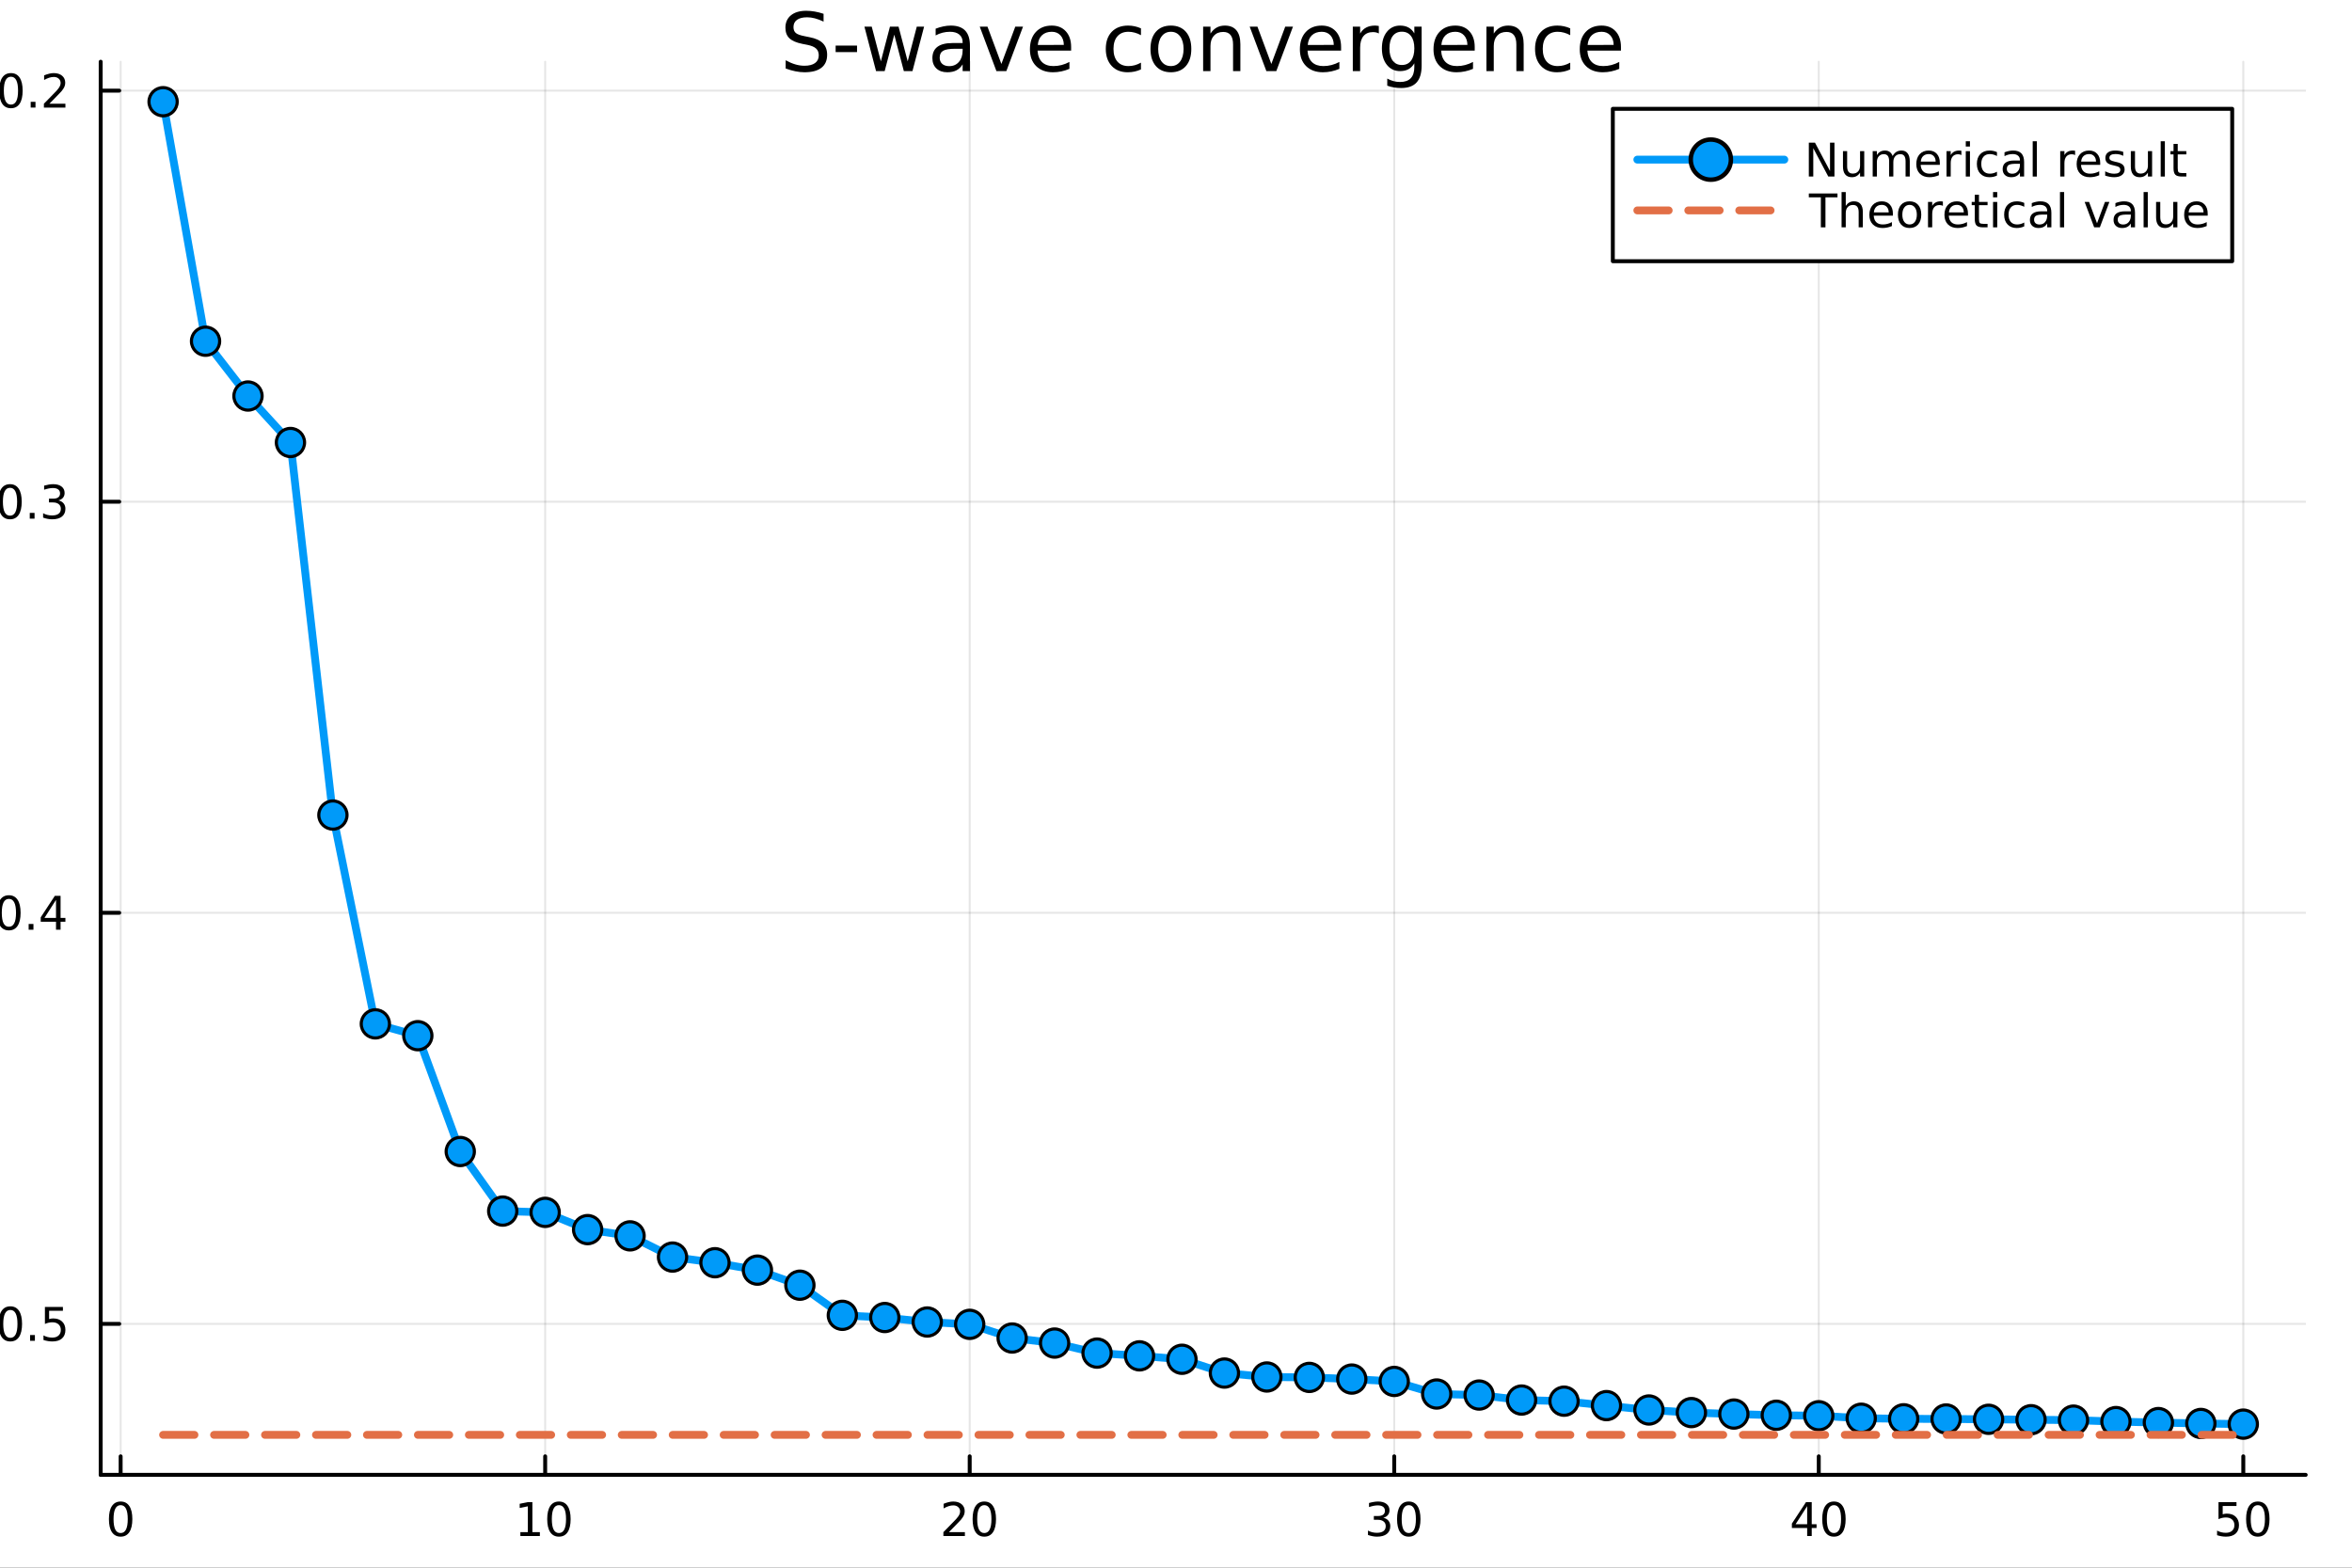 <?xml version="1.0" encoding="utf-8"?>
<svg xmlns="http://www.w3.org/2000/svg" xmlns:xlink="http://www.w3.org/1999/xlink" width="600" height="400" viewBox="0 0 2400 1600">
<rect x="0" y="0" width="2400" height="1600" fill="#333333" stroke="none"/>
<defs>
  <clipPath id="clip210">
    <rect x="0" y="0" width="2400" height="1600"/>
  </clipPath>
</defs>
<path clip-path="url(#clip210)" d="M0 1600 L2400 1600 L2400 0 L0 0  Z" fill="#ffffff" fill-rule="evenodd" fill-opacity="1"/>
<defs>
  <clipPath id="clip211">
    <rect x="480" y="0" width="1681" height="1600"/>
  </clipPath>
</defs>
<path clip-path="url(#clip210)" d="M102.74 1505.26 L2352.76 1505.26 L2352.76 62.992 L102.74 62.992  Z" fill="#ffffff" fill-rule="evenodd" fill-opacity="1"/>
<defs>
  <clipPath id="clip212">
    <rect x="102" y="62" width="2251" height="1443"/>
  </clipPath>
</defs>
<polyline clip-path="url(#clip212)" style="stroke:#000000; stroke-linecap:round; stroke-linejoin:round; stroke-width:2; stroke-opacity:0.1; fill:none" points="123.1,1505.26 123.1,62.992 "/>
<polyline clip-path="url(#clip212)" style="stroke:#000000; stroke-linecap:round; stroke-linejoin:round; stroke-width:2; stroke-opacity:0.1; fill:none" points="556.296,1505.26 556.296,62.992 "/>
<polyline clip-path="url(#clip212)" style="stroke:#000000; stroke-linecap:round; stroke-linejoin:round; stroke-width:2; stroke-opacity:0.1; fill:none" points="989.491,1505.26 989.491,62.992 "/>
<polyline clip-path="url(#clip212)" style="stroke:#000000; stroke-linecap:round; stroke-linejoin:round; stroke-width:2; stroke-opacity:0.1; fill:none" points="1422.69,1505.26 1422.69,62.992 "/>
<polyline clip-path="url(#clip212)" style="stroke:#000000; stroke-linecap:round; stroke-linejoin:round; stroke-width:2; stroke-opacity:0.1; fill:none" points="1855.88,1505.26 1855.88,62.992 "/>
<polyline clip-path="url(#clip212)" style="stroke:#000000; stroke-linecap:round; stroke-linejoin:round; stroke-width:2; stroke-opacity:0.1; fill:none" points="2289.08,1505.26 2289.08,62.992 "/>
<polyline clip-path="url(#clip210)" style="stroke:#000000; stroke-linecap:round; stroke-linejoin:round; stroke-width:4; stroke-opacity:1; fill:none" points="102.74,1505.26 2352.76,1505.26 "/>
<polyline clip-path="url(#clip210)" style="stroke:#000000; stroke-linecap:round; stroke-linejoin:round; stroke-width:4; stroke-opacity:1; fill:none" points="123.1,1505.26 123.1,1486.36 "/>
<polyline clip-path="url(#clip210)" style="stroke:#000000; stroke-linecap:round; stroke-linejoin:round; stroke-width:4; stroke-opacity:1; fill:none" points="556.296,1505.26 556.296,1486.36 "/>
<polyline clip-path="url(#clip210)" style="stroke:#000000; stroke-linecap:round; stroke-linejoin:round; stroke-width:4; stroke-opacity:1; fill:none" points="989.491,1505.26 989.491,1486.36 "/>
<polyline clip-path="url(#clip210)" style="stroke:#000000; stroke-linecap:round; stroke-linejoin:round; stroke-width:4; stroke-opacity:1; fill:none" points="1422.69,1505.26 1422.69,1486.36 "/>
<polyline clip-path="url(#clip210)" style="stroke:#000000; stroke-linecap:round; stroke-linejoin:round; stroke-width:4; stroke-opacity:1; fill:none" points="1855.88,1505.26 1855.88,1486.36 "/>
<polyline clip-path="url(#clip210)" style="stroke:#000000; stroke-linecap:round; stroke-linejoin:round; stroke-width:4; stroke-opacity:1; fill:none" points="2289.08,1505.26 2289.08,1486.36 "/>
<path clip-path="url(#clip210)" d="M123.1 1536.18 Q119.489 1536.18 117.661 1539.74 Q115.855 1543.28 115.855 1550.41 Q115.855 1557.52 117.661 1561.09 Q119.489 1564.63 123.1 1564.63 Q126.735 1564.63 128.54 1561.09 Q130.369 1557.52 130.369 1550.41 Q130.369 1543.28 128.54 1539.74 Q126.735 1536.18 123.1 1536.18 M123.1 1532.47 Q128.91 1532.47 131.966 1537.08 Q135.045 1541.66 135.045 1550.41 Q135.045 1559.14 131.966 1563.75 Q128.91 1568.33 123.1 1568.33 Q117.29 1568.33 114.211 1563.75 Q111.156 1559.14 111.156 1550.41 Q111.156 1541.66 114.211 1537.08 Q117.29 1532.47 123.1 1532.47 Z" fill="#000000" fill-rule="nonzero" fill-opacity="1" /><path clip-path="url(#clip210)" d="M530.983 1563.72 L538.622 1563.72 L538.622 1537.36 L530.312 1539.03 L530.312 1534.77 L538.576 1533.1 L543.252 1533.1 L543.252 1563.72 L550.89 1563.72 L550.89 1567.66 L530.983 1567.66 L530.983 1563.72 Z" fill="#000000" fill-rule="nonzero" fill-opacity="1" /><path clip-path="url(#clip210)" d="M570.335 1536.18 Q566.724 1536.18 564.895 1539.74 Q563.089 1543.28 563.089 1550.41 Q563.089 1557.52 564.895 1561.09 Q566.724 1564.63 570.335 1564.63 Q573.969 1564.63 575.775 1561.09 Q577.603 1557.52 577.603 1550.41 Q577.603 1543.28 575.775 1539.74 Q573.969 1536.18 570.335 1536.18 M570.335 1532.47 Q576.145 1532.47 579.2 1537.08 Q582.279 1541.66 582.279 1550.41 Q582.279 1559.14 579.2 1563.75 Q576.145 1568.33 570.335 1568.33 Q564.525 1568.33 561.446 1563.75 Q558.39 1559.14 558.39 1550.41 Q558.39 1541.66 561.446 1537.08 Q564.525 1532.47 570.335 1532.47 Z" fill="#000000" fill-rule="nonzero" fill-opacity="1" /><path clip-path="url(#clip210)" d="M968.264 1563.72 L984.583 1563.72 L984.583 1567.66 L962.639 1567.66 L962.639 1563.72 Q965.301 1560.97 969.884 1556.34 Q974.491 1551.69 975.671 1550.35 Q977.917 1547.82 978.796 1546.09 Q979.699 1544.33 979.699 1542.64 Q979.699 1539.88 977.755 1538.15 Q975.833 1536.41 972.732 1536.41 Q970.532 1536.41 968.079 1537.17 Q965.648 1537.94 962.87 1539.49 L962.87 1534.77 Q965.695 1533.63 968.148 1533.05 Q970.602 1532.47 972.639 1532.47 Q978.009 1532.47 981.204 1535.16 Q984.398 1537.85 984.398 1542.34 Q984.398 1544.47 983.588 1546.39 Q982.801 1548.28 980.694 1550.88 Q980.116 1551.55 977.014 1554.77 Q973.912 1557.96 968.264 1563.72 Z" fill="#000000" fill-rule="nonzero" fill-opacity="1" /><path clip-path="url(#clip210)" d="M1004.4 1536.18 Q1000.79 1536.18 998.958 1539.74 Q997.153 1543.28 997.153 1550.41 Q997.153 1557.52 998.958 1561.09 Q1000.79 1564.63 1004.4 1564.63 Q1008.03 1564.63 1009.84 1561.09 Q1011.67 1557.52 1011.67 1550.41 Q1011.67 1543.28 1009.84 1539.74 Q1008.03 1536.18 1004.4 1536.18 M1004.4 1532.47 Q1010.21 1532.47 1013.26 1537.08 Q1016.34 1541.66 1016.34 1550.41 Q1016.34 1559.14 1013.26 1563.75 Q1010.21 1568.33 1004.4 1568.33 Q998.588 1568.33 995.509 1563.75 Q992.454 1559.14 992.454 1550.41 Q992.454 1541.66 995.509 1537.08 Q998.588 1532.47 1004.4 1532.47 Z" fill="#000000" fill-rule="nonzero" fill-opacity="1" /><path clip-path="url(#clip210)" d="M1411.53 1549.03 Q1414.88 1549.74 1416.76 1552.01 Q1418.66 1554.28 1418.66 1557.61 Q1418.66 1562.73 1415.14 1565.53 Q1411.62 1568.33 1405.14 1568.33 Q1402.96 1568.33 1400.65 1567.89 Q1398.36 1567.47 1395.9 1566.62 L1395.9 1562.1 Q1397.85 1563.24 1400.16 1563.82 Q1402.48 1564.4 1405 1564.4 Q1409.4 1564.4 1411.69 1562.66 Q1414.01 1560.92 1414.01 1557.61 Q1414.01 1554.56 1411.85 1552.85 Q1409.72 1551.11 1405.9 1551.11 L1401.88 1551.11 L1401.88 1547.27 L1406.09 1547.27 Q1409.54 1547.27 1411.37 1545.9 Q1413.2 1544.51 1413.2 1541.92 Q1413.2 1539.26 1411.3 1537.85 Q1409.42 1536.41 1405.9 1536.41 Q1403.98 1536.41 1401.78 1536.83 Q1399.58 1537.24 1396.95 1538.12 L1396.95 1533.96 Q1399.61 1533.22 1401.92 1532.85 Q1404.26 1532.47 1406.32 1532.47 Q1411.64 1532.47 1414.75 1534.91 Q1417.85 1537.31 1417.85 1541.43 Q1417.85 1544.3 1416.2 1546.29 Q1414.56 1548.26 1411.53 1549.03 Z" fill="#000000" fill-rule="nonzero" fill-opacity="1" /><path clip-path="url(#clip210)" d="M1437.52 1536.18 Q1433.91 1536.18 1432.08 1539.74 Q1430.28 1543.28 1430.28 1550.41 Q1430.28 1557.52 1432.08 1561.09 Q1433.91 1564.63 1437.52 1564.63 Q1441.16 1564.63 1442.96 1561.09 Q1444.79 1557.52 1444.79 1550.41 Q1444.79 1543.28 1442.96 1539.74 Q1441.16 1536.18 1437.52 1536.18 M1437.52 1532.47 Q1443.33 1532.47 1446.39 1537.08 Q1449.47 1541.66 1449.47 1550.41 Q1449.47 1559.14 1446.39 1563.75 Q1443.33 1568.33 1437.52 1568.33 Q1431.71 1568.33 1428.63 1563.75 Q1425.58 1559.14 1425.58 1550.41 Q1425.58 1541.66 1428.63 1537.08 Q1431.71 1532.47 1437.52 1532.47 Z" fill="#000000" fill-rule="nonzero" fill-opacity="1" /><path clip-path="url(#clip210)" d="M1844.05 1537.17 L1832.25 1555.62 L1844.05 1555.62 L1844.05 1537.17 M1842.83 1533.1 L1848.71 1533.1 L1848.71 1555.62 L1853.64 1555.62 L1853.64 1559.51 L1848.71 1559.51 L1848.71 1567.66 L1844.05 1567.66 L1844.05 1559.51 L1828.45 1559.51 L1828.45 1555 L1842.83 1533.1 Z" fill="#000000" fill-rule="nonzero" fill-opacity="1" /><path clip-path="url(#clip210)" d="M1871.37 1536.18 Q1867.76 1536.18 1865.93 1539.74 Q1864.12 1543.28 1864.12 1550.41 Q1864.12 1557.52 1865.93 1561.09 Q1867.76 1564.63 1871.37 1564.63 Q1875 1564.63 1876.81 1561.09 Q1878.64 1557.52 1878.64 1550.41 Q1878.64 1543.28 1876.81 1539.74 Q1875 1536.18 1871.37 1536.18 M1871.37 1532.47 Q1877.18 1532.47 1880.23 1537.08 Q1883.31 1541.66 1883.31 1550.41 Q1883.31 1559.14 1880.23 1563.75 Q1877.18 1568.33 1871.37 1568.33 Q1865.56 1568.33 1862.48 1563.75 Q1859.42 1559.14 1859.42 1550.41 Q1859.42 1541.66 1862.48 1537.08 Q1865.56 1532.47 1871.37 1532.47 Z" fill="#000000" fill-rule="nonzero" fill-opacity="1" /><path clip-path="url(#clip210)" d="M2263.78 1533.1 L2282.13 1533.1 L2282.13 1537.04 L2268.06 1537.04 L2268.06 1545.51 Q2269.08 1545.16 2270.09 1545 Q2271.11 1544.81 2272.13 1544.81 Q2277.92 1544.81 2281.3 1547.98 Q2284.68 1551.16 2284.68 1556.57 Q2284.68 1562.15 2281.21 1565.25 Q2277.73 1568.33 2271.41 1568.33 Q2269.24 1568.33 2266.97 1567.96 Q2264.72 1567.59 2262.32 1566.85 L2262.32 1562.15 Q2264.4 1563.28 2266.62 1563.84 Q2268.84 1564.4 2271.32 1564.4 Q2275.33 1564.4 2277.66 1562.29 Q2280 1560.18 2280 1556.57 Q2280 1552.96 2277.66 1550.85 Q2275.33 1548.75 2271.32 1548.75 Q2269.45 1548.75 2267.57 1549.16 Q2265.72 1549.58 2263.78 1550.46 L2263.78 1533.1 Z" fill="#000000" fill-rule="nonzero" fill-opacity="1" /><path clip-path="url(#clip210)" d="M2303.89 1536.18 Q2300.28 1536.18 2298.45 1539.74 Q2296.65 1543.28 2296.65 1550.41 Q2296.65 1557.52 2298.45 1561.09 Q2300.28 1564.63 2303.89 1564.63 Q2307.53 1564.63 2309.33 1561.09 Q2311.16 1557.52 2311.16 1550.41 Q2311.16 1543.28 2309.33 1539.74 Q2307.53 1536.18 2303.89 1536.18 M2303.89 1532.47 Q2309.7 1532.47 2312.76 1537.08 Q2315.84 1541.66 2315.84 1550.41 Q2315.84 1559.14 2312.76 1563.75 Q2309.7 1568.33 2303.89 1568.33 Q2298.08 1568.33 2295 1563.75 Q2291.95 1559.14 2291.95 1550.41 Q2291.95 1541.66 2295 1537.08 Q2298.08 1532.47 2303.89 1532.47 Z" fill="#000000" fill-rule="nonzero" fill-opacity="1" /><path clip-path="url(#clip210)" d="M882.965 1602.6 L891.623 1602.6 L912.693 1642.36 L912.693 1602.6 L918.932 1602.6 L918.932 1650.12 L910.274 1650.12 L889.204 1610.37 L889.204 1650.12 L882.965 1650.12 L882.965 1602.6 Z" fill="#000000" fill-rule="nonzero" fill-opacity="1" /><path clip-path="url(#clip210)" d="M930.867 1636.06 L930.867 1614.48 L936.724 1614.48 L936.724 1635.83 Q936.724 1640.89 938.697 1643.44 Q940.671 1645.95 944.617 1645.95 Q949.36 1645.95 952.097 1642.93 Q954.866 1639.91 954.866 1634.69 L954.866 1614.48 L960.723 1614.48 L960.723 1650.12 L954.866 1650.12 L954.866 1644.65 Q952.734 1647.9 949.901 1649.49 Q947.1 1651.05 943.376 1651.05 Q937.233 1651.05 934.05 1647.23 Q930.867 1643.41 930.867 1636.06 M945.604 1613.62 L945.604 1613.62 Z" fill="#000000" fill-rule="nonzero" fill-opacity="1" /><path clip-path="url(#clip210)" d="M1000.54 1621.32 Q1002.74 1617.37 1005.79 1615.49 Q1008.85 1613.62 1012.99 1613.62 Q1018.55 1613.62 1021.58 1617.53 Q1024.6 1621.41 1024.6 1628.61 L1024.6 1650.12 L1018.71 1650.12 L1018.71 1628.8 Q1018.71 1623.67 1016.9 1621.19 Q1015.09 1618.71 1011.36 1618.71 Q1006.81 1618.71 1004.17 1621.73 Q1001.53 1624.76 1001.53 1629.98 L1001.53 1650.12 L995.638 1650.12 L995.638 1628.8 Q995.638 1623.64 993.824 1621.19 Q992.01 1618.71 988.222 1618.71 Q983.735 1618.71 981.093 1621.76 Q978.451 1624.79 978.451 1629.98 L978.451 1650.12 L972.563 1650.12 L972.563 1614.48 L978.451 1614.48 L978.451 1620.01 Q980.456 1616.74 983.257 1615.18 Q986.058 1613.62 989.909 1613.62 Q993.792 1613.62 996.498 1615.59 Q999.235 1617.56 1000.54 1621.32 Z" fill="#000000" fill-rule="nonzero" fill-opacity="1" /><path clip-path="url(#clip210)" d="M1061.87 1632.33 Q1061.87 1625.87 1059.2 1622.21 Q1056.56 1618.52 1051.91 1618.52 Q1047.26 1618.52 1044.59 1622.21 Q1041.95 1625.87 1041.95 1632.33 Q1041.95 1638.79 1044.59 1642.48 Q1047.26 1646.15 1051.91 1646.15 Q1056.56 1646.15 1059.2 1642.48 Q1061.87 1638.79 1061.87 1632.33 M1041.95 1619.89 Q1043.8 1616.7 1046.6 1615.18 Q1049.43 1613.62 1053.34 1613.62 Q1059.84 1613.62 1063.88 1618.77 Q1067.95 1623.93 1067.95 1632.33 Q1067.95 1640.73 1063.88 1645.89 Q1059.84 1651.05 1053.34 1651.05 Q1049.43 1651.05 1046.6 1649.52 Q1043.8 1647.96 1041.95 1644.78 L1041.95 1650.12 L1036.06 1650.12 L1036.06 1600.6 L1041.95 1600.6 L1041.95 1619.89 Z" fill="#000000" fill-rule="nonzero" fill-opacity="1" /><path clip-path="url(#clip210)" d="M1108.15 1630.84 L1108.15 1633.7 L1081.23 1633.7 Q1081.61 1639.75 1084.85 1642.93 Q1088.13 1646.08 1093.96 1646.08 Q1097.33 1646.08 1100.48 1645.25 Q1103.66 1644.43 1106.78 1642.77 L1106.78 1648.31 Q1103.63 1649.65 1100.32 1650.35 Q1097.01 1651.05 1093.61 1651.05 Q1085.08 1651.05 1080.08 1646.08 Q1075.11 1641.12 1075.11 1632.65 Q1075.11 1623.9 1079.82 1618.77 Q1084.57 1613.62 1092.59 1613.62 Q1099.78 1613.62 1103.95 1618.26 Q1108.15 1622.88 1108.15 1630.84 M1102.3 1629.12 Q1102.23 1624.31 1099.59 1621.45 Q1096.98 1618.58 1092.65 1618.58 Q1087.75 1618.58 1084.79 1621.35 Q1081.86 1624.12 1081.42 1629.15 L1102.3 1629.12 Z" fill="#000000" fill-rule="nonzero" fill-opacity="1" /><path clip-path="url(#clip210)" d="M1138.42 1619.95 Q1137.43 1619.38 1136.26 1619.12 Q1135.11 1618.84 1133.71 1618.84 Q1128.75 1618.84 1126.07 1622.08 Q1123.43 1625.3 1123.43 1631.35 L1123.43 1650.12 L1117.54 1650.12 L1117.54 1614.48 L1123.43 1614.48 L1123.43 1620.01 Q1125.28 1616.77 1128.24 1615.21 Q1131.2 1613.62 1135.43 1613.62 Q1136.03 1613.62 1136.77 1613.71 Q1137.5 1613.78 1138.39 1613.93 L1138.42 1619.95 Z" fill="#000000" fill-rule="nonzero" fill-opacity="1" /><path clip-path="url(#clip210)" d="M1179.1 1618.58 Q1174.39 1618.58 1171.65 1622.27 Q1168.91 1625.93 1168.91 1632.33 Q1168.91 1638.73 1171.62 1642.42 Q1174.36 1646.08 1179.1 1646.08 Q1183.78 1646.08 1186.51 1642.39 Q1189.25 1638.7 1189.25 1632.33 Q1189.25 1626 1186.51 1622.31 Q1183.78 1618.58 1179.1 1618.58 M1179.1 1613.62 Q1186.74 1613.62 1191.1 1618.58 Q1195.46 1623.55 1195.46 1632.33 Q1195.46 1641.08 1191.1 1646.08 Q1186.74 1651.05 1179.1 1651.05 Q1171.43 1651.05 1167.07 1646.08 Q1162.74 1641.08 1162.74 1632.33 Q1162.74 1623.55 1167.07 1618.58 Q1171.43 1613.62 1179.1 1613.62 Z" fill="#000000" fill-rule="nonzero" fill-opacity="1" /><path clip-path="url(#clip210)" d="M1223.21 1600.6 L1223.21 1605.47 L1217.61 1605.47 Q1214.46 1605.47 1213.22 1606.74 Q1212.01 1608.01 1212.01 1611.32 L1212.01 1614.48 L1221.65 1614.48 L1221.65 1619.03 L1212.01 1619.03 L1212.01 1650.12 L1206.12 1650.12 L1206.12 1619.03 L1200.52 1619.03 L1200.52 1614.48 L1206.12 1614.48 L1206.12 1611.99 Q1206.12 1606.04 1208.89 1603.34 Q1211.66 1600.6 1217.67 1600.6 L1223.21 1600.6 Z" fill="#000000" fill-rule="nonzero" fill-opacity="1" /><path clip-path="url(#clip210)" d="M1281.49 1643.34 L1281.49 1630.58 L1270.99 1630.58 L1270.99 1625.3 L1287.86 1625.3 L1287.86 1645.7 Q1284.13 1648.34 1279.64 1649.71 Q1275.16 1651.05 1270.06 1651.05 Q1258.92 1651.05 1252.62 1644.55 Q1246.35 1638.03 1246.35 1626.41 Q1246.35 1614.76 1252.62 1608.27 Q1258.92 1601.74 1270.06 1601.74 Q1274.71 1601.74 1278.88 1602.89 Q1283.08 1604.04 1286.61 1606.26 L1286.61 1613.11 Q1283.05 1610.08 1279.04 1608.56 Q1275.03 1607.03 1270.61 1607.03 Q1261.88 1607.03 1257.49 1611.9 Q1253.13 1616.77 1253.13 1626.41 Q1253.13 1636.02 1257.49 1640.89 Q1261.88 1645.76 1270.61 1645.76 Q1274.01 1645.76 1276.68 1645.19 Q1279.36 1644.59 1281.49 1643.34 Z" fill="#000000" fill-rule="nonzero" fill-opacity="1" /><path clip-path="url(#clip210)" d="M1315.55 1632.2 Q1308.45 1632.2 1305.71 1633.83 Q1302.97 1635.45 1302.97 1639.37 Q1302.97 1642.48 1305.01 1644.33 Q1307.08 1646.15 1310.61 1646.15 Q1315.48 1646.15 1318.41 1642.71 Q1321.37 1639.24 1321.37 1633.51 L1321.37 1632.2 L1315.55 1632.2 M1327.23 1629.79 L1327.23 1650.12 L1321.37 1650.12 L1321.37 1644.71 Q1319.37 1647.96 1316.37 1649.52 Q1313.38 1651.05 1309.05 1651.05 Q1303.58 1651.05 1300.33 1647.99 Q1297.12 1644.9 1297.12 1639.75 Q1297.12 1633.73 1301.13 1630.68 Q1305.17 1627.62 1313.16 1627.62 L1321.37 1627.62 L1321.37 1627.05 Q1321.37 1623.01 1318.7 1620.81 Q1316.06 1618.58 1311.25 1618.58 Q1308.19 1618.58 1305.3 1619.31 Q1302.4 1620.05 1299.73 1621.51 L1299.73 1616.1 Q1302.94 1614.86 1305.97 1614.25 Q1308.99 1613.62 1311.85 1613.62 Q1319.59 1613.62 1323.41 1617.63 Q1327.23 1621.64 1327.23 1629.79 Z" fill="#000000" fill-rule="nonzero" fill-opacity="1" /><path clip-path="url(#clip210)" d="M1338.69 1636.06 L1338.69 1614.48 L1344.54 1614.48 L1344.54 1635.83 Q1344.54 1640.89 1346.52 1643.44 Q1348.49 1645.95 1352.44 1645.95 Q1357.18 1645.95 1359.92 1642.93 Q1362.69 1639.91 1362.69 1634.69 L1362.69 1614.48 L1368.54 1614.48 L1368.54 1650.12 L1362.69 1650.12 L1362.69 1644.65 Q1360.55 1647.9 1357.72 1649.49 Q1354.92 1651.05 1351.19 1651.05 Q1345.05 1651.05 1341.87 1647.23 Q1338.69 1643.41 1338.69 1636.06 M1353.42 1613.62 L1353.42 1613.62 Z" fill="#000000" fill-rule="nonzero" fill-opacity="1" /><path clip-path="url(#clip210)" d="M1403.33 1615.53 L1403.33 1621.06 Q1400.85 1619.79 1398.17 1619.15 Q1395.5 1618.52 1392.64 1618.52 Q1388.28 1618.52 1386.08 1619.85 Q1383.91 1621.19 1383.91 1623.87 Q1383.91 1625.9 1385.47 1627.08 Q1387.03 1628.23 1391.74 1629.28 L1393.75 1629.72 Q1399.99 1631.06 1402.6 1633.51 Q1405.24 1635.93 1405.24 1640.29 Q1405.24 1645.25 1401.29 1648.15 Q1397.38 1651.05 1390.5 1651.05 Q1387.64 1651.05 1384.52 1650.47 Q1381.43 1649.93 1377.99 1648.82 L1377.99 1642.77 Q1381.24 1644.46 1384.39 1645.32 Q1387.54 1646.15 1390.63 1646.15 Q1394.77 1646.15 1397 1644.74 Q1399.22 1643.31 1399.22 1640.73 Q1399.22 1638.35 1397.6 1637.07 Q1396.01 1635.8 1390.57 1634.62 L1388.53 1634.15 Q1383.09 1633 1380.67 1630.64 Q1378.25 1628.26 1378.25 1624.12 Q1378.25 1619.09 1381.81 1616.35 Q1385.38 1613.62 1391.94 1613.62 Q1395.18 1613.62 1398.05 1614.09 Q1400.91 1614.57 1403.33 1615.53 Z" fill="#000000" fill-rule="nonzero" fill-opacity="1" /><path clip-path="url(#clip210)" d="M1437.29 1615.53 L1437.29 1621.06 Q1434.81 1619.79 1432.13 1619.15 Q1429.46 1618.52 1426.6 1618.52 Q1422.24 1618.52 1420.04 1619.85 Q1417.88 1621.19 1417.88 1623.87 Q1417.88 1625.9 1419.44 1627.08 Q1420.99 1628.23 1425.71 1629.28 L1427.71 1629.72 Q1433.95 1631.06 1436.56 1633.51 Q1439.2 1635.93 1439.2 1640.29 Q1439.2 1645.25 1435.25 1648.15 Q1431.34 1651.05 1424.46 1651.05 Q1421.6 1651.05 1418.48 1650.47 Q1415.39 1649.93 1411.96 1648.82 L1411.96 1642.77 Q1415.2 1644.46 1418.35 1645.32 Q1421.5 1646.15 1424.59 1646.15 Q1428.73 1646.15 1430.96 1644.74 Q1433.19 1643.31 1433.19 1640.73 Q1433.19 1638.35 1431.56 1637.07 Q1429.97 1635.8 1424.53 1634.62 L1422.49 1634.15 Q1417.05 1633 1414.63 1630.64 Q1412.21 1628.26 1412.21 1624.12 Q1412.21 1619.09 1415.78 1616.35 Q1419.34 1613.62 1425.9 1613.62 Q1429.14 1613.62 1432.01 1614.09 Q1434.87 1614.57 1437.29 1615.53 Z" fill="#000000" fill-rule="nonzero" fill-opacity="1" /><path clip-path="url(#clip210)" d="M1448.53 1614.48 L1454.38 1614.48 L1454.38 1650.12 L1448.53 1650.12 L1448.53 1614.48 M1448.53 1600.6 L1454.38 1600.6 L1454.38 1608.01 L1448.53 1608.01 L1448.53 1600.6 Z" fill="#000000" fill-rule="nonzero" fill-opacity="1" /><path clip-path="url(#clip210)" d="M1482.84 1632.2 Q1475.74 1632.2 1473 1633.83 Q1470.27 1635.45 1470.27 1639.37 Q1470.27 1642.48 1472.3 1644.33 Q1474.37 1646.15 1477.9 1646.15 Q1482.77 1646.15 1485.7 1642.71 Q1488.66 1639.24 1488.66 1633.51 L1488.66 1632.2 L1482.84 1632.2 M1494.52 1629.79 L1494.52 1650.12 L1488.66 1650.12 L1488.66 1644.71 Q1486.66 1647.96 1483.67 1649.52 Q1480.67 1651.05 1476.34 1651.05 Q1470.87 1651.05 1467.62 1647.99 Q1464.41 1644.9 1464.41 1639.75 Q1464.41 1633.73 1468.42 1630.68 Q1472.46 1627.62 1480.45 1627.62 L1488.66 1627.62 L1488.66 1627.05 Q1488.66 1623.01 1485.99 1620.81 Q1483.35 1618.58 1478.54 1618.58 Q1475.49 1618.58 1472.59 1619.31 Q1469.69 1620.05 1467.02 1621.51 L1467.02 1616.1 Q1470.23 1614.86 1473.26 1614.25 Q1476.28 1613.62 1479.15 1613.62 Q1486.88 1613.62 1490.7 1617.63 Q1494.52 1621.64 1494.52 1629.79 Z" fill="#000000" fill-rule="nonzero" fill-opacity="1" /><path clip-path="url(#clip210)" d="M1536.21 1628.61 L1536.21 1650.12 L1530.36 1650.12 L1530.36 1628.8 Q1530.36 1623.74 1528.38 1621.22 Q1526.41 1618.71 1522.46 1618.71 Q1517.72 1618.71 1514.98 1621.73 Q1512.25 1624.76 1512.25 1629.98 L1512.25 1650.12 L1506.36 1650.12 L1506.36 1614.48 L1512.25 1614.48 L1512.25 1620.01 Q1514.35 1616.8 1517.18 1615.21 Q1520.05 1613.62 1523.77 1613.62 Q1529.91 1613.62 1533.06 1617.44 Q1536.21 1621.22 1536.21 1628.61 Z" fill="#000000" fill-rule="nonzero" fill-opacity="1" /><path clip-path="url(#clip210)" d="M1570.62 1615.53 L1570.62 1621.06 Q1568.14 1619.79 1565.46 1619.15 Q1562.79 1618.52 1559.93 1618.52 Q1555.57 1618.52 1553.37 1619.85 Q1551.21 1621.19 1551.21 1623.87 Q1551.21 1625.9 1552.77 1627.08 Q1554.32 1628.23 1559.04 1629.28 L1561.04 1629.72 Q1567.28 1631.06 1569.89 1633.51 Q1572.53 1635.93 1572.53 1640.29 Q1572.53 1645.25 1568.58 1648.15 Q1564.67 1651.05 1557.79 1651.05 Q1554.93 1651.05 1551.81 1650.47 Q1548.72 1649.93 1545.29 1648.82 L1545.29 1642.77 Q1548.53 1644.46 1551.68 1645.32 Q1554.83 1646.15 1557.92 1646.15 Q1562.06 1646.15 1564.29 1644.74 Q1566.52 1643.31 1566.52 1640.73 Q1566.52 1638.35 1564.89 1637.07 Q1563.3 1635.8 1557.86 1634.62 L1555.82 1634.15 Q1550.38 1633 1547.96 1630.64 Q1545.54 1628.26 1545.54 1624.12 Q1545.54 1619.09 1549.1 1616.35 Q1552.67 1613.62 1559.23 1613.62 Q1562.47 1613.62 1565.34 1614.09 Q1568.2 1614.57 1570.62 1615.53 Z" fill="#000000" fill-rule="nonzero" fill-opacity="1" /><polyline clip-path="url(#clip212)" style="stroke:#000000; stroke-linecap:round; stroke-linejoin:round; stroke-width:2; stroke-opacity:0.1; fill:none" points="102.74,1351.16 2352.76,1351.16 "/>
<polyline clip-path="url(#clip212)" style="stroke:#000000; stroke-linecap:round; stroke-linejoin:round; stroke-width:2; stroke-opacity:0.1; fill:none" points="102.74,931.612 2352.76,931.612 "/>
<polyline clip-path="url(#clip212)" style="stroke:#000000; stroke-linecap:round; stroke-linejoin:round; stroke-width:2; stroke-opacity:0.1; fill:none" points="102.74,512.062 2352.76,512.062 "/>
<polyline clip-path="url(#clip212)" style="stroke:#000000; stroke-linecap:round; stroke-linejoin:round; stroke-width:2; stroke-opacity:0.1; fill:none" points="102.74,92.512 2352.76,92.512 "/>
<polyline clip-path="url(#clip210)" style="stroke:#000000; stroke-linecap:round; stroke-linejoin:round; stroke-width:4; stroke-opacity:1; fill:none" points="102.74,1505.26 102.74,62.992 "/>
<polyline clip-path="url(#clip210)" style="stroke:#000000; stroke-linecap:round; stroke-linejoin:round; stroke-width:4; stroke-opacity:1; fill:none" points="102.74,1351.16 121.638,1351.16 "/>
<polyline clip-path="url(#clip210)" style="stroke:#000000; stroke-linecap:round; stroke-linejoin:round; stroke-width:4; stroke-opacity:1; fill:none" points="102.74,931.612 121.638,931.612 "/>
<polyline clip-path="url(#clip210)" style="stroke:#000000; stroke-linecap:round; stroke-linejoin:round; stroke-width:4; stroke-opacity:1; fill:none" points="102.74,512.062 121.638,512.062 "/>
<polyline clip-path="url(#clip210)" style="stroke:#000000; stroke-linecap:round; stroke-linejoin:round; stroke-width:4; stroke-opacity:1; fill:none" points="102.74,92.512 121.638,92.512 "/>
<path clip-path="url(#clip210)" d="M-39.208 1351.61 L-9.533 1351.61 L-9.533 1355.55 L-39.208 1355.55 L-39.208 1351.61 Z" fill="#000000" fill-rule="nonzero" fill-opacity="1" /><path clip-path="url(#clip210)" d="M10.56 1336.96 Q6.949 1336.96 5.12 1340.53 Q3.315 1344.07 3.315 1351.2 Q3.315 1358.3 5.12 1361.87 Q6.949 1365.41 10.56 1365.41 Q14.194 1365.41 16 1361.87 Q17.828 1358.3 17.828 1351.2 Q17.828 1344.07 16 1340.53 Q14.194 1336.96 10.56 1336.96 M10.56 1333.26 Q16.37 1333.26 19.426 1337.86 Q22.504 1342.45 22.504 1351.2 Q22.504 1359.92 19.426 1364.53 Q16.37 1369.11 10.56 1369.11 Q4.75 1369.11 1.671 1364.53 Q-1.384 1359.92 -1.384 1351.2 Q-1.384 1342.45 1.671 1337.86 Q4.75 1333.26 10.56 1333.26 Z" fill="#000000" fill-rule="nonzero" fill-opacity="1" /><path clip-path="url(#clip210)" d="M30.722 1362.56 L35.606 1362.56 L35.606 1368.44 L30.722 1368.44 L30.722 1362.56 Z" fill="#000000" fill-rule="nonzero" fill-opacity="1" /><path clip-path="url(#clip210)" d="M45.837 1333.88 L64.194 1333.88 L64.194 1337.82 L50.12 1337.82 L50.12 1346.29 Q51.138 1345.94 52.157 1345.78 Q53.175 1345.6 54.194 1345.6 Q59.981 1345.6 63.361 1348.77 Q66.74 1351.94 66.74 1357.35 Q66.74 1362.93 63.268 1366.04 Q59.796 1369.11 53.476 1369.11 Q51.3 1369.11 49.032 1368.74 Q46.787 1368.37 44.379 1367.63 L44.379 1362.93 Q46.462 1364.07 48.685 1364.62 Q50.907 1365.18 53.384 1365.18 Q57.388 1365.18 59.726 1363.07 Q62.064 1360.97 62.064 1357.35 Q62.064 1353.74 59.726 1351.64 Q57.388 1349.53 53.384 1349.53 Q51.509 1349.53 49.634 1349.95 Q47.782 1350.36 45.837 1351.24 L45.837 1333.88 Z" fill="#000000" fill-rule="nonzero" fill-opacity="1" /><path clip-path="url(#clip210)" d="M-40.69 932.064 L-11.014 932.064 L-11.014 935.999 L-40.69 935.999 L-40.69 932.064 Z" fill="#000000" fill-rule="nonzero" fill-opacity="1" /><path clip-path="url(#clip210)" d="M9.078 917.411 Q5.467 917.411 3.639 920.976 Q1.833 924.518 1.833 931.647 Q1.833 938.754 3.639 942.318 Q5.467 945.86 9.078 945.86 Q12.713 945.86 14.518 942.318 Q16.347 938.754 16.347 931.647 Q16.347 924.518 14.518 920.976 Q12.713 917.411 9.078 917.411 M9.078 913.707 Q14.889 913.707 17.944 918.314 Q21.023 922.897 21.023 931.647 Q21.023 940.374 17.944 944.98 Q14.889 949.564 9.078 949.564 Q3.268 949.564 0.19 944.98 Q-2.866 940.374 -2.866 931.647 Q-2.866 922.897 0.19 918.314 Q3.268 913.707 9.078 913.707 Z" fill="#000000" fill-rule="nonzero" fill-opacity="1" /><path clip-path="url(#clip210)" d="M29.24 943.013 L34.125 943.013 L34.125 948.892 L29.24 948.892 L29.24 943.013 Z" fill="#000000" fill-rule="nonzero" fill-opacity="1" /><path clip-path="url(#clip210)" d="M57.157 918.406 L45.351 936.855 L57.157 936.855 L57.157 918.406 M55.93 914.332 L61.81 914.332 L61.81 936.855 L66.74 936.855 L66.74 940.744 L61.81 940.744 L61.81 948.892 L57.157 948.892 L57.157 940.744 L41.555 940.744 L41.555 936.23 L55.93 914.332 Z" fill="#000000" fill-rule="nonzero" fill-opacity="1" /><path clip-path="url(#clip210)" d="M-39.556 512.514 L-9.88 512.514 L-9.88 516.449 L-39.556 516.449 L-39.556 512.514 Z" fill="#000000" fill-rule="nonzero" fill-opacity="1" /><path clip-path="url(#clip210)" d="M10.213 497.861 Q6.602 497.861 4.773 501.426 Q2.967 504.968 2.967 512.097 Q2.967 519.204 4.773 522.768 Q6.602 526.31 10.213 526.31 Q13.847 526.31 15.652 522.768 Q17.481 519.204 17.481 512.097 Q17.481 504.968 15.652 501.426 Q13.847 497.861 10.213 497.861 M10.213 494.157 Q16.023 494.157 19.078 498.764 Q22.157 503.347 22.157 512.097 Q22.157 520.824 19.078 525.43 Q16.023 530.014 10.213 530.014 Q4.403 530.014 1.324 525.43 Q-1.732 520.824 -1.732 512.097 Q-1.732 503.347 1.324 498.764 Q4.403 494.157 10.213 494.157 Z" fill="#000000" fill-rule="nonzero" fill-opacity="1" /><path clip-path="url(#clip210)" d="M30.375 523.463 L35.259 523.463 L35.259 529.342 L30.375 529.342 L30.375 523.463 Z" fill="#000000" fill-rule="nonzero" fill-opacity="1" /><path clip-path="url(#clip210)" d="M59.611 510.708 Q62.967 511.426 64.842 513.694 Q66.74 515.963 66.74 519.296 Q66.74 524.412 63.222 527.213 Q59.703 530.014 53.222 530.014 Q51.046 530.014 48.731 529.574 Q46.439 529.157 43.986 528.301 L43.986 523.787 Q45.93 524.921 48.245 525.5 Q50.56 526.079 53.083 526.079 Q57.481 526.079 59.773 524.342 Q62.087 522.606 62.087 519.296 Q62.087 516.241 59.935 514.528 Q57.805 512.792 53.986 512.792 L49.958 512.792 L49.958 508.949 L54.171 508.949 Q57.62 508.949 59.449 507.583 Q61.277 506.194 61.277 503.602 Q61.277 500.94 59.379 499.528 Q57.504 498.093 53.986 498.093 Q52.064 498.093 49.865 498.509 Q47.666 498.926 45.027 499.806 L45.027 495.639 Q47.689 494.898 50.004 494.528 Q52.342 494.157 54.402 494.157 Q59.726 494.157 62.828 496.588 Q65.93 498.995 65.93 503.116 Q65.93 505.986 64.287 507.977 Q62.643 509.944 59.611 510.708 Z" fill="#000000" fill-rule="nonzero" fill-opacity="1" /><path clip-path="url(#clip210)" d="M-38.606 92.964 L-8.931 92.964 L-8.931 96.899 L-38.606 96.899 L-38.606 92.964 Z" fill="#000000" fill-rule="nonzero" fill-opacity="1" /><path clip-path="url(#clip210)" d="M11.162 78.311 Q7.551 78.311 5.722 81.876 Q3.916 85.418 3.916 92.547 Q3.916 99.653 5.722 103.218 Q7.551 106.76 11.162 106.76 Q14.796 106.76 16.602 103.218 Q18.43 99.653 18.43 92.547 Q18.43 85.418 16.602 81.876 Q14.796 78.311 11.162 78.311 M11.162 74.607 Q16.972 74.607 20.027 79.214 Q23.106 83.797 23.106 92.547 Q23.106 101.274 20.027 105.88 Q16.972 110.464 11.162 110.464 Q5.352 110.464 2.273 105.88 Q-0.783 101.274 -0.783 92.547 Q-0.783 83.797 2.273 79.214 Q5.352 74.607 11.162 74.607 Z" fill="#000000" fill-rule="nonzero" fill-opacity="1" /><path clip-path="url(#clip210)" d="M31.324 103.913 L36.208 103.913 L36.208 109.792 L31.324 109.792 L31.324 103.913 Z" fill="#000000" fill-rule="nonzero" fill-opacity="1" /><path clip-path="url(#clip210)" d="M50.421 105.857 L66.74 105.857 L66.74 109.792 L44.796 109.792 L44.796 105.857 Q47.458 103.103 52.041 98.473 Q56.648 93.82 57.828 92.478 Q60.074 89.954 60.953 88.218 Q61.856 86.459 61.856 84.769 Q61.856 82.015 59.911 80.279 Q57.99 78.543 54.888 78.543 Q52.689 78.543 50.236 79.306 Q47.805 80.07 45.027 81.621 L45.027 76.899 Q47.851 75.765 50.305 75.186 Q52.759 74.607 54.796 74.607 Q60.166 74.607 63.361 77.293 Q66.555 79.978 66.555 84.468 Q66.555 86.598 65.745 88.519 Q64.958 90.418 62.851 93.01 Q62.273 93.681 59.171 96.899 Q56.069 100.093 50.421 105.857 Z" fill="#000000" fill-rule="nonzero" fill-opacity="1" /><path clip-path="url(#clip210)" d="M-138.466 1051.47 L-138.466 1021.42 L-133.055 1021.42 L-133.055 1045.04 L-118.987 1045.04 L-118.987 1022.41 L-113.576 1022.41 L-113.576 1045.04 L-96.357 1045.04 L-96.357 1020.85 L-90.946 1020.85 L-90.946 1051.47 L-138.466 1051.47 Z" fill="#000000" fill-rule="nonzero" fill-opacity="1" /><path clip-path="url(#clip210)" d="M-112.462 980.906 L-90.946 980.906 L-90.946 986.762 L-112.271 986.762 Q-117.332 986.762 -119.846 988.736 Q-122.361 990.709 -122.361 994.656 Q-122.361 999.398 -119.337 1002.14 Q-116.313 1004.87 -111.093 1004.87 L-90.946 1004.87 L-90.946 1010.76 L-126.594 1010.76 L-126.594 1004.87 L-121.056 1004.87 Q-124.27 1002.77 -125.862 999.939 Q-127.453 997.075 -127.453 993.351 Q-127.453 987.208 -123.634 984.057 Q-119.846 980.906 -112.462 980.906 Z" fill="#000000" fill-rule="nonzero" fill-opacity="1" /><path clip-path="url(#clip210)" d="M-110.234 938.733 L-107.369 938.733 L-107.369 965.66 Q-101.322 965.278 -98.139 962.032 Q-94.988 958.753 -94.988 952.929 Q-94.988 949.555 -95.816 946.404 Q-96.643 943.221 -98.298 940.102 L-92.76 940.102 Q-91.423 943.253 -90.723 946.563 Q-90.023 949.873 -90.023 953.279 Q-90.023 961.809 -94.988 966.806 Q-99.953 971.771 -108.42 971.771 Q-117.173 971.771 -122.297 967.06 Q-127.453 962.318 -127.453 954.297 Q-127.453 947.104 -122.806 942.934 Q-118.191 938.733 -110.234 938.733 M-111.953 944.59 Q-116.759 944.653 -119.623 947.295 Q-122.488 949.905 -122.488 954.234 Q-122.488 959.135 -119.719 962.095 Q-116.95 965.023 -111.921 965.469 L-111.953 944.59 Z" fill="#000000" fill-rule="nonzero" fill-opacity="1" /><path clip-path="url(#clip210)" d="M-121.119 908.464 Q-121.692 909.451 -121.947 910.628 Q-122.233 911.774 -122.233 913.175 Q-122.233 918.14 -118.987 920.814 Q-115.772 923.455 -109.725 923.455 L-90.946 923.455 L-90.946 929.344 L-126.594 929.344 L-126.594 923.455 L-121.056 923.455 Q-124.302 921.609 -125.862 918.649 Q-127.453 915.689 -127.453 911.456 Q-127.453 910.851 -127.358 910.119 Q-127.294 909.387 -127.135 908.496 L-121.119 908.464 Z" fill="#000000" fill-rule="nonzero" fill-opacity="1" /><path clip-path="url(#clip210)" d="M-109.184 880.009 Q-115.549 880.009 -119.05 882.651 Q-122.552 885.261 -122.552 890.004 Q-122.552 894.714 -119.05 897.356 Q-115.549 899.966 -109.184 899.966 Q-102.85 899.966 -99.349 897.356 Q-95.847 894.714 -95.847 890.004 Q-95.847 885.261 -99.349 882.651 Q-102.85 880.009 -109.184 880.009 M-95.37 874.153 Q-86.267 874.153 -81.843 878.195 Q-77.387 882.237 -77.387 890.577 Q-77.387 893.664 -77.864 896.401 Q-78.31 899.138 -79.265 901.716 L-84.962 901.716 Q-83.562 899.138 -82.893 896.624 Q-82.225 894.109 -82.225 891.5 Q-82.225 885.739 -85.249 882.874 Q-88.24 880.009 -94.32 880.009 L-97.216 880.009 Q-94.065 881.824 -92.505 884.656 Q-90.946 887.489 -90.946 891.436 Q-90.946 897.993 -95.943 902.003 Q-100.94 906.013 -109.184 906.013 Q-117.459 906.013 -122.456 902.003 Q-127.453 897.993 -127.453 891.436 Q-127.453 887.489 -125.894 884.656 Q-124.334 881.824 -121.183 880.009 L-126.594 880.009 L-126.594 874.153 L-95.37 874.153 Z" fill="#000000" fill-rule="nonzero" fill-opacity="1" /><path clip-path="url(#clip210)" d="M-87.636 847.258 Q-81.27 849.741 -79.328 852.096 Q-77.387 854.451 -77.387 858.398 L-77.387 863.077 L-82.288 863.077 L-82.288 859.639 Q-82.288 857.22 -83.434 855.883 Q-84.58 854.547 -88.845 852.923 L-91.519 851.873 L-126.594 866.291 L-126.594 860.085 L-98.712 848.945 L-126.594 837.805 L-126.594 831.598 L-87.636 847.258 Z" fill="#000000" fill-rule="nonzero" fill-opacity="1" /><path clip-path="url(#clip210)" d="M-140.471 803.335 L-140.471 789.839 L-135.92 789.839 L-135.92 797.478 L-86.904 797.478 L-86.904 789.839 L-82.352 789.839 L-82.352 803.335 L-140.471 803.335 Z" fill="#000000" fill-rule="nonzero" fill-opacity="1" /><path clip-path="url(#clip210)" d="M-138.466 777.108 L-138.466 770.678 L-118.987 770.678 L-118.987 747.316 L-138.466 747.316 L-138.466 740.887 L-90.946 740.887 L-90.946 747.316 L-113.576 747.316 L-113.576 770.678 L-90.946 770.678 L-90.946 777.108 L-138.466 777.108 Z" fill="#000000" fill-rule="nonzero" fill-opacity="1" /><path clip-path="url(#clip210)" d="M-108.865 712.146 Q-108.865 719.244 -107.242 721.981 Q-105.619 724.718 -101.704 724.718 Q-98.585 724.718 -96.739 722.681 Q-94.924 720.612 -94.924 717.079 Q-94.924 712.209 -98.362 709.281 Q-101.831 706.321 -107.56 706.321 L-108.865 706.321 L-108.865 712.146 M-111.284 700.465 L-90.946 700.465 L-90.946 706.321 L-96.357 706.321 Q-93.11 708.326 -91.551 711.318 Q-90.023 714.31 -90.023 718.639 Q-90.023 724.113 -93.078 727.36 Q-96.166 730.574 -101.322 730.574 Q-107.338 730.574 -110.393 726.564 Q-113.449 722.522 -113.449 714.533 L-113.449 706.321 L-114.022 706.321 Q-118.064 706.321 -120.26 708.995 Q-122.488 711.636 -122.488 716.443 Q-122.488 719.498 -121.756 722.395 Q-121.024 725.291 -119.56 727.965 L-124.971 727.965 Q-126.212 724.75 -126.817 721.726 Q-127.453 718.702 -127.453 715.838 Q-127.453 708.104 -123.443 704.284 Q-119.432 700.465 -111.284 700.465 Z" fill="#000000" fill-rule="nonzero" fill-opacity="1" /><path clip-path="url(#clip210)" d="M-121.119 667.745 Q-121.692 668.732 -121.947 669.909 Q-122.233 671.055 -122.233 672.456 Q-122.233 677.421 -118.987 680.094 Q-115.772 682.736 -109.725 682.736 L-90.946 682.736 L-90.946 688.624 L-126.594 688.624 L-126.594 682.736 L-121.056 682.736 Q-124.302 680.89 -125.862 677.93 Q-127.453 674.97 -127.453 670.737 Q-127.453 670.132 -127.358 669.4 Q-127.294 668.668 -127.135 667.777 L-121.119 667.745 Z" fill="#000000" fill-rule="nonzero" fill-opacity="1" /><path clip-path="url(#clip210)" d="M-136.715 655.809 L-126.594 655.809 L-126.594 643.746 L-122.042 643.746 L-122.042 655.809 L-102.691 655.809 Q-98.33 655.809 -97.089 654.632 Q-95.847 653.422 -95.847 649.762 L-95.847 643.746 L-90.946 643.746 L-90.946 649.762 Q-90.946 656.541 -93.46 659.119 Q-96.007 661.698 -102.691 661.698 L-122.042 661.698 L-122.042 665.994 L-126.594 665.994 L-126.594 661.698 L-136.715 661.698 L-136.715 655.809 Z" fill="#000000" fill-rule="nonzero" fill-opacity="1" /><path clip-path="url(#clip210)" d="M-121.119 615.387 Q-121.692 616.374 -121.947 617.551 Q-122.233 618.697 -122.233 620.098 Q-122.233 625.063 -118.987 627.736 Q-115.772 630.378 -109.725 630.378 L-90.946 630.378 L-90.946 636.267 L-126.594 636.267 L-126.594 630.378 L-121.056 630.378 Q-124.302 628.532 -125.862 625.572 Q-127.453 622.612 -127.453 618.379 Q-127.453 617.774 -127.358 617.042 Q-127.294 616.31 -127.135 615.419 L-121.119 615.387 Z" fill="#000000" fill-rule="nonzero" fill-opacity="1" /><path clip-path="url(#clip210)" d="M-110.234 580.185 L-107.369 580.185 L-107.369 607.112 Q-101.322 606.73 -98.139 603.483 Q-94.988 600.205 -94.988 594.38 Q-94.988 591.006 -95.816 587.855 Q-96.643 584.672 -98.298 581.553 L-92.76 581.553 Q-91.423 584.704 -90.723 588.014 Q-90.023 591.325 -90.023 594.73 Q-90.023 603.26 -94.988 608.257 Q-99.953 613.223 -108.42 613.223 Q-117.173 613.223 -122.297 608.512 Q-127.453 603.77 -127.453 595.749 Q-127.453 588.556 -122.806 584.386 Q-118.191 580.185 -110.234 580.185 M-111.953 586.041 Q-116.759 586.105 -119.623 588.747 Q-122.488 591.356 -122.488 595.685 Q-122.488 600.587 -119.719 603.547 Q-116.95 606.475 -111.921 606.921 L-111.953 586.041 Z" fill="#000000" fill-rule="nonzero" fill-opacity="1" /><path clip-path="url(#clip210)" d="M-110.234 540.081 L-107.369 540.081 L-107.369 567.008 Q-101.322 566.626 -98.139 563.379 Q-94.988 560.101 -94.988 554.276 Q-94.988 550.902 -95.816 547.751 Q-96.643 544.569 -98.298 541.449 L-92.76 541.449 Q-91.423 544.6 -90.723 547.911 Q-90.023 551.221 -90.023 554.626 Q-90.023 563.156 -94.988 568.153 Q-99.953 573.119 -108.42 573.119 Q-117.173 573.119 -122.297 568.408 Q-127.453 563.666 -127.453 555.645 Q-127.453 548.452 -122.806 544.282 Q-118.191 540.081 -110.234 540.081 M-111.953 545.937 Q-116.759 546.001 -119.623 548.643 Q-122.488 551.253 -122.488 555.581 Q-122.488 560.483 -119.719 563.443 Q-116.95 566.371 -111.921 566.817 L-111.953 545.937 Z" fill="#000000" fill-rule="nonzero" fill-opacity="1" /><path clip-path="url(#clip210)" d="M-140.471 516.782 L-82.352 516.782 L-82.352 530.278 L-86.904 530.278 L-86.904 522.67 L-135.92 522.67 L-135.92 530.278 L-140.471 530.278 L-140.471 516.782 Z" fill="#000000" fill-rule="nonzero" fill-opacity="1" /><path clip-path="url(#clip210)" d="M840.38 14.081 L840.38 22.061 Q835.722 19.833 831.59 18.739 Q827.458 17.646 823.61 17.646 Q816.926 17.646 813.28 20.238 Q809.674 22.831 809.674 27.611 Q809.674 31.621 812.064 33.687 Q814.495 35.713 821.22 36.969 L826.162 37.981 Q835.317 39.723 839.651 44.139 Q844.026 48.514 844.026 55.886 Q844.026 64.677 838.112 69.214 Q832.238 73.751 820.855 73.751 Q816.561 73.751 811.7 72.778 Q806.879 71.806 801.694 69.902 L801.694 61.477 Q806.677 64.272 811.457 65.689 Q816.237 67.107 820.855 67.107 Q827.863 67.107 831.671 64.353 Q835.479 61.598 835.479 56.494 Q835.479 52.038 832.724 49.526 Q830.01 47.015 823.772 45.759 L818.789 44.787 Q809.634 42.964 805.543 39.075 Q801.451 35.186 801.451 28.259 Q801.451 20.238 807.082 15.62 Q812.753 11.002 822.678 11.002 Q826.931 11.002 831.347 11.772 Q835.762 12.542 840.38 14.081 Z" fill="#000000" fill-rule="nonzero" fill-opacity="1" /><path clip-path="url(#clip210)" d="M852.695 46.529 L874.529 46.529 L874.529 53.172 L852.695 53.172 L852.695 46.529 Z" fill="#000000" fill-rule="nonzero" fill-opacity="1" /><path clip-path="url(#clip210)" d="M882.064 27.206 L889.518 27.206 L898.835 62.611 L908.111 27.206 L916.902 27.206 L926.219 62.611 L935.496 27.206 L942.949 27.206 L931.08 72.576 L922.29 72.576 L912.527 35.389 L902.724 72.576 L893.933 72.576 L882.064 27.206 Z" fill="#000000" fill-rule="nonzero" fill-opacity="1" /><path clip-path="url(#clip210)" d="M974.87 49.769 Q965.837 49.769 962.353 51.835 Q958.869 53.901 958.869 58.884 Q958.869 62.854 961.462 65.203 Q964.095 67.512 968.591 67.512 Q974.789 67.512 978.516 63.137 Q982.283 58.722 982.283 51.43 L982.283 49.769 L974.87 49.769 M989.737 46.691 L989.737 72.576 L982.283 72.576 L982.283 65.689 Q979.731 69.821 975.924 71.806 Q972.116 73.751 966.606 73.751 Q959.639 73.751 955.507 69.862 Q951.416 65.933 951.416 59.37 Q951.416 51.714 956.52 47.825 Q961.664 43.936 971.832 43.936 L982.283 43.936 L982.283 43.207 Q982.283 38.062 978.881 35.267 Q975.518 32.431 969.402 32.431 Q965.513 32.431 961.826 33.363 Q958.14 34.295 954.737 36.158 L954.737 29.272 Q958.829 27.692 962.677 26.922 Q966.525 26.112 970.171 26.112 Q980.015 26.112 984.876 31.216 Q989.737 36.32 989.737 46.691 Z" fill="#000000" fill-rule="nonzero" fill-opacity="1" /><path clip-path="url(#clip210)" d="M999.743 27.206 L1007.64 27.206 L1021.82 65.284 L1036 27.206 L1043.9 27.206 L1026.88 72.576 L1016.76 72.576 L999.743 27.206 Z" fill="#000000" fill-rule="nonzero" fill-opacity="1" /><path clip-path="url(#clip210)" d="M1092.99 48.028 L1092.99 51.673 L1058.72 51.673 Q1059.21 59.37 1063.34 63.421 Q1067.51 67.431 1074.93 67.431 Q1079.22 67.431 1083.23 66.378 Q1087.28 65.325 1091.25 63.218 L1091.25 70.267 Q1087.24 71.968 1083.03 72.86 Q1078.82 73.751 1074.48 73.751 Q1063.63 73.751 1057.27 67.431 Q1050.95 61.112 1050.95 50.337 Q1050.95 39.197 1056.94 32.675 Q1062.98 26.112 1073.19 26.112 Q1082.34 26.112 1087.65 32.026 Q1092.99 37.9 1092.99 48.028 M1085.54 45.84 Q1085.46 39.723 1082.1 36.077 Q1078.78 32.431 1073.27 32.431 Q1067.03 32.431 1063.26 35.956 Q1059.53 39.48 1058.97 45.88 L1085.54 45.84 Z" fill="#000000" fill-rule="nonzero" fill-opacity="1" /><path clip-path="url(#clip210)" d="M1164.25 28.948 L1164.25 35.915 Q1161.09 34.173 1157.89 33.323 Q1154.73 32.431 1151.49 32.431 Q1144.24 32.431 1140.23 37.05 Q1136.22 41.627 1136.22 49.931 Q1136.22 58.236 1140.23 62.854 Q1144.24 67.431 1151.49 67.431 Q1154.73 67.431 1157.89 66.581 Q1161.09 65.689 1164.25 63.948 L1164.25 70.834 Q1161.13 72.292 1157.77 73.022 Q1154.45 73.751 1150.68 73.751 Q1140.43 73.751 1134.39 67.31 Q1128.36 60.869 1128.36 49.931 Q1128.36 38.832 1134.44 32.472 Q1140.55 26.112 1151.17 26.112 Q1154.61 26.112 1157.89 26.841 Q1161.17 27.53 1164.25 28.948 Z" fill="#000000" fill-rule="nonzero" fill-opacity="1" /><path clip-path="url(#clip210)" d="M1194.79 32.431 Q1188.8 32.431 1185.31 37.131 Q1181.83 41.789 1181.83 49.931 Q1181.83 58.074 1185.27 62.773 Q1188.76 67.431 1194.79 67.431 Q1200.75 67.431 1204.23 62.732 Q1207.72 58.033 1207.72 49.931 Q1207.72 41.87 1204.23 37.171 Q1200.75 32.431 1194.79 32.431 M1194.79 26.112 Q1204.52 26.112 1210.07 32.431 Q1215.62 38.751 1215.62 49.931 Q1215.62 61.071 1210.07 67.431 Q1204.52 73.751 1194.79 73.751 Q1185.03 73.751 1179.48 67.431 Q1173.97 61.071 1173.97 49.931 Q1173.97 38.751 1179.48 32.431 Q1185.03 26.112 1194.79 26.112 Z" fill="#000000" fill-rule="nonzero" fill-opacity="1" /><path clip-path="url(#clip210)" d="M1265.68 45.192 L1265.68 72.576 L1258.23 72.576 L1258.23 45.435 Q1258.23 38.994 1255.72 35.794 Q1253.21 32.594 1248.18 32.594 Q1242.15 32.594 1238.67 36.442 Q1235.18 40.29 1235.18 46.934 L1235.18 72.576 L1227.69 72.576 L1227.69 27.206 L1235.18 27.206 L1235.18 34.254 Q1237.86 30.163 1241.46 28.138 Q1245.11 26.112 1249.85 26.112 Q1257.66 26.112 1261.67 30.973 Q1265.68 35.794 1265.68 45.192 Z" fill="#000000" fill-rule="nonzero" fill-opacity="1" /><path clip-path="url(#clip210)" d="M1275.2 27.206 L1283.1 27.206 L1297.28 65.284 L1311.46 27.206 L1319.36 27.206 L1302.35 72.576 L1292.22 72.576 L1275.2 27.206 Z" fill="#000000" fill-rule="nonzero" fill-opacity="1" /><path clip-path="url(#clip210)" d="M1368.46 48.028 L1368.46 51.673 L1334.19 51.673 Q1334.67 59.37 1338.8 63.421 Q1342.98 67.431 1350.39 67.431 Q1354.68 67.431 1358.69 66.378 Q1362.74 65.325 1366.71 63.218 L1366.71 70.267 Q1362.7 71.968 1358.49 72.86 Q1354.28 73.751 1349.94 73.751 Q1339.09 73.751 1332.73 67.431 Q1326.41 61.112 1326.41 50.337 Q1326.41 39.197 1332.4 32.675 Q1338.44 26.112 1348.65 26.112 Q1357.8 26.112 1363.11 32.026 Q1368.46 37.9 1368.46 48.028 M1361 45.84 Q1360.92 39.723 1357.56 36.077 Q1354.24 32.431 1348.73 32.431 Q1342.49 32.431 1338.72 35.956 Q1335 39.48 1334.43 45.88 L1361 45.84 Z" fill="#000000" fill-rule="nonzero" fill-opacity="1" /><path clip-path="url(#clip210)" d="M1406.98 34.173 Q1405.72 33.444 1404.23 33.12 Q1402.77 32.756 1400.98 32.756 Q1394.67 32.756 1391.26 36.888 Q1387.9 40.979 1387.9 48.676 L1387.9 72.576 L1380.41 72.576 L1380.41 27.206 L1387.9 27.206 L1387.9 34.254 Q1390.25 30.122 1394.02 28.138 Q1397.78 26.112 1403.17 26.112 Q1403.94 26.112 1404.87 26.234 Q1405.81 26.315 1406.94 26.517 L1406.98 34.173 Z" fill="#000000" fill-rule="nonzero" fill-opacity="1" /><path clip-path="url(#clip210)" d="M1443.2 49.364 Q1443.2 41.263 1439.83 36.806 Q1436.51 32.35 1430.48 32.35 Q1424.48 32.35 1421.12 36.806 Q1417.8 41.263 1417.8 49.364 Q1417.8 57.426 1421.12 61.882 Q1424.48 66.338 1430.48 66.338 Q1436.51 66.338 1439.83 61.882 Q1443.2 57.426 1443.2 49.364 M1450.65 66.945 Q1450.65 78.531 1445.5 84.162 Q1440.36 89.833 1429.75 89.833 Q1425.82 89.833 1422.33 89.225 Q1418.85 88.658 1415.57 87.443 L1415.57 80.192 Q1418.85 81.974 1422.05 82.825 Q1425.25 83.675 1428.57 83.675 Q1435.9 83.675 1439.55 79.827 Q1443.2 76.019 1443.2 68.282 L1443.2 64.596 Q1440.89 68.606 1437.28 70.591 Q1433.68 72.576 1428.65 72.576 Q1420.31 72.576 1415.2 66.216 Q1410.1 59.856 1410.1 49.364 Q1410.1 38.832 1415.2 32.472 Q1420.31 26.112 1428.65 26.112 Q1433.68 26.112 1437.28 28.097 Q1440.89 30.082 1443.2 34.092 L1443.2 27.206 L1450.65 27.206 L1450.65 66.945 Z" fill="#000000" fill-rule="nonzero" fill-opacity="1" /><path clip-path="url(#clip210)" d="M1504.81 48.028 L1504.81 51.673 L1470.54 51.673 Q1471.03 59.37 1475.16 63.421 Q1479.33 67.431 1486.74 67.431 Q1491.04 67.431 1495.05 66.378 Q1499.1 65.325 1503.07 63.218 L1503.07 70.267 Q1499.06 71.968 1494.84 72.86 Q1490.63 73.751 1486.3 73.751 Q1475.44 73.751 1469.08 67.431 Q1462.76 61.112 1462.76 50.337 Q1462.76 39.197 1468.76 32.675 Q1474.79 26.112 1485 26.112 Q1494.16 26.112 1499.46 32.026 Q1504.81 37.9 1504.81 48.028 M1497.36 45.84 Q1497.27 39.723 1493.91 36.077 Q1490.59 32.431 1485.08 32.431 Q1478.84 32.431 1475.08 35.956 Q1471.35 39.48 1470.78 45.88 L1497.36 45.84 Z" fill="#000000" fill-rule="nonzero" fill-opacity="1" /><path clip-path="url(#clip210)" d="M1554.76 45.192 L1554.76 72.576 L1547.3 72.576 L1547.3 45.435 Q1547.3 38.994 1544.79 35.794 Q1542.28 32.594 1537.26 32.594 Q1531.22 32.594 1527.74 36.442 Q1524.25 40.29 1524.25 46.934 L1524.25 72.576 L1516.76 72.576 L1516.76 27.206 L1524.25 27.206 L1524.25 34.254 Q1526.93 30.163 1530.53 28.138 Q1534.18 26.112 1538.92 26.112 Q1546.74 26.112 1550.75 30.973 Q1554.76 35.794 1554.76 45.192 Z" fill="#000000" fill-rule="nonzero" fill-opacity="1" /><path clip-path="url(#clip210)" d="M1602.27 28.948 L1602.27 35.915 Q1599.11 34.173 1595.91 33.323 Q1592.75 32.431 1589.51 32.431 Q1582.26 32.431 1578.25 37.05 Q1574.24 41.627 1574.24 49.931 Q1574.24 58.236 1578.25 62.854 Q1582.26 67.431 1589.51 67.431 Q1592.75 67.431 1595.91 66.581 Q1599.11 65.689 1602.27 63.948 L1602.27 70.834 Q1599.16 72.292 1595.79 73.022 Q1592.47 73.751 1588.7 73.751 Q1578.46 73.751 1572.42 67.31 Q1566.38 60.869 1566.38 49.931 Q1566.38 38.832 1572.46 32.472 Q1578.58 26.112 1589.19 26.112 Q1592.63 26.112 1595.91 26.841 Q1599.2 27.53 1602.27 28.948 Z" fill="#000000" fill-rule="nonzero" fill-opacity="1" /><path clip-path="url(#clip210)" d="M1654.04 48.028 L1654.04 51.673 L1619.77 51.673 Q1620.26 59.37 1624.39 63.421 Q1628.56 67.431 1635.98 67.431 Q1640.27 67.431 1644.28 66.378 Q1648.33 65.325 1652.3 63.218 L1652.3 70.267 Q1648.29 71.968 1644.08 72.86 Q1639.87 73.751 1635.53 73.751 Q1624.68 73.751 1618.32 67.431 Q1612 61.112 1612 50.337 Q1612 39.197 1617.99 32.675 Q1624.03 26.112 1634.24 26.112 Q1643.39 26.112 1648.7 32.026 Q1654.04 37.9 1654.04 48.028 M1646.59 45.84 Q1646.51 39.723 1643.15 36.077 Q1639.83 32.431 1634.32 32.431 Q1628.08 32.431 1624.31 35.956 Q1620.58 39.48 1620.02 45.88 L1646.59 45.84 Z" fill="#000000" fill-rule="nonzero" fill-opacity="1" /><polyline clip-path="url(#clip212)" style="stroke:#009af9; stroke-linecap:round; stroke-linejoin:round; stroke-width:8; stroke-opacity:1; fill:none" points="166.42,103.811 209.739,348.25 253.059,404.175 296.378,451.618 339.698,831.848 383.017,1044.97 426.337,1057.03 469.656,1175.25 512.976,1236.05 556.296,1237.35 599.615,1254.96 642.935,1261.33 686.254,1282.98 729.574,1288.75 772.893,1296.3 816.213,1311.69 859.532,1342.44 902.852,1344.67 946.171,1349.25 989.491,1351.64 1032.81,1365.6 1076.13,1370.76 1119.45,1380.99 1162.77,1383.79 1206.09,1387.29 1249.41,1401.36 1292.73,1405.37 1336.05,1405.8 1379.37,1407.49 1422.69,1409.9 1466.01,1422.74 1509.32,1423.8 1552.64,1428.91 1595.96,1430.06 1639.28,1434.58 1682.6,1439.05 1725.92,1441.7 1769.24,1443.2 1812.56,1444.42 1855.88,1444.92 1899.2,1447.47 1942.52,1448.04 1985.84,1448.23 2029.16,1448.55 2072.48,1448.98 2115.8,1449.41 2159.12,1450.88 2202.44,1451.9 2245.76,1452.8 2289.08,1453.48 "/>
<circle clip-path="url(#clip212)" cx="166.42" cy="103.811" r="14.4" fill="#009af9" fill-rule="evenodd" fill-opacity="1" stroke="#000000" stroke-opacity="1" stroke-width="3.2"/>
<circle clip-path="url(#clip212)" cx="209.739" cy="348.25" r="14.4" fill="#009af9" fill-rule="evenodd" fill-opacity="1" stroke="#000000" stroke-opacity="1" stroke-width="3.2"/>
<circle clip-path="url(#clip212)" cx="253.059" cy="404.175" r="14.4" fill="#009af9" fill-rule="evenodd" fill-opacity="1" stroke="#000000" stroke-opacity="1" stroke-width="3.2"/>
<circle clip-path="url(#clip212)" cx="296.378" cy="451.618" r="14.4" fill="#009af9" fill-rule="evenodd" fill-opacity="1" stroke="#000000" stroke-opacity="1" stroke-width="3.2"/>
<circle clip-path="url(#clip212)" cx="339.698" cy="831.848" r="14.4" fill="#009af9" fill-rule="evenodd" fill-opacity="1" stroke="#000000" stroke-opacity="1" stroke-width="3.2"/>
<circle clip-path="url(#clip212)" cx="383.017" cy="1044.97" r="14.4" fill="#009af9" fill-rule="evenodd" fill-opacity="1" stroke="#000000" stroke-opacity="1" stroke-width="3.2"/>
<circle clip-path="url(#clip212)" cx="426.337" cy="1057.03" r="14.4" fill="#009af9" fill-rule="evenodd" fill-opacity="1" stroke="#000000" stroke-opacity="1" stroke-width="3.2"/>
<circle clip-path="url(#clip212)" cx="469.656" cy="1175.25" r="14.4" fill="#009af9" fill-rule="evenodd" fill-opacity="1" stroke="#000000" stroke-opacity="1" stroke-width="3.2"/>
<circle clip-path="url(#clip212)" cx="512.976" cy="1236.05" r="14.4" fill="#009af9" fill-rule="evenodd" fill-opacity="1" stroke="#000000" stroke-opacity="1" stroke-width="3.2"/>
<circle clip-path="url(#clip212)" cx="556.296" cy="1237.35" r="14.4" fill="#009af9" fill-rule="evenodd" fill-opacity="1" stroke="#000000" stroke-opacity="1" stroke-width="3.2"/>
<circle clip-path="url(#clip212)" cx="599.615" cy="1254.96" r="14.4" fill="#009af9" fill-rule="evenodd" fill-opacity="1" stroke="#000000" stroke-opacity="1" stroke-width="3.2"/>
<circle clip-path="url(#clip212)" cx="642.935" cy="1261.33" r="14.4" fill="#009af9" fill-rule="evenodd" fill-opacity="1" stroke="#000000" stroke-opacity="1" stroke-width="3.2"/>
<circle clip-path="url(#clip212)" cx="686.254" cy="1282.98" r="14.4" fill="#009af9" fill-rule="evenodd" fill-opacity="1" stroke="#000000" stroke-opacity="1" stroke-width="3.2"/>
<circle clip-path="url(#clip212)" cx="729.574" cy="1288.75" r="14.4" fill="#009af9" fill-rule="evenodd" fill-opacity="1" stroke="#000000" stroke-opacity="1" stroke-width="3.2"/>
<circle clip-path="url(#clip212)" cx="772.893" cy="1296.3" r="14.4" fill="#009af9" fill-rule="evenodd" fill-opacity="1" stroke="#000000" stroke-opacity="1" stroke-width="3.2"/>
<circle clip-path="url(#clip212)" cx="816.213" cy="1311.69" r="14.4" fill="#009af9" fill-rule="evenodd" fill-opacity="1" stroke="#000000" stroke-opacity="1" stroke-width="3.2"/>
<circle clip-path="url(#clip212)" cx="859.532" cy="1342.44" r="14.4" fill="#009af9" fill-rule="evenodd" fill-opacity="1" stroke="#000000" stroke-opacity="1" stroke-width="3.2"/>
<circle clip-path="url(#clip212)" cx="902.852" cy="1344.67" r="14.4" fill="#009af9" fill-rule="evenodd" fill-opacity="1" stroke="#000000" stroke-opacity="1" stroke-width="3.2"/>
<circle clip-path="url(#clip212)" cx="946.171" cy="1349.25" r="14.4" fill="#009af9" fill-rule="evenodd" fill-opacity="1" stroke="#000000" stroke-opacity="1" stroke-width="3.2"/>
<circle clip-path="url(#clip212)" cx="989.491" cy="1351.64" r="14.4" fill="#009af9" fill-rule="evenodd" fill-opacity="1" stroke="#000000" stroke-opacity="1" stroke-width="3.2"/>
<circle clip-path="url(#clip212)" cx="1032.81" cy="1365.6" r="14.4" fill="#009af9" fill-rule="evenodd" fill-opacity="1" stroke="#000000" stroke-opacity="1" stroke-width="3.2"/>
<circle clip-path="url(#clip212)" cx="1076.13" cy="1370.76" r="14.4" fill="#009af9" fill-rule="evenodd" fill-opacity="1" stroke="#000000" stroke-opacity="1" stroke-width="3.2"/>
<circle clip-path="url(#clip212)" cx="1119.45" cy="1380.99" r="14.4" fill="#009af9" fill-rule="evenodd" fill-opacity="1" stroke="#000000" stroke-opacity="1" stroke-width="3.2"/>
<circle clip-path="url(#clip212)" cx="1162.77" cy="1383.79" r="14.4" fill="#009af9" fill-rule="evenodd" fill-opacity="1" stroke="#000000" stroke-opacity="1" stroke-width="3.2"/>
<circle clip-path="url(#clip212)" cx="1206.09" cy="1387.29" r="14.4" fill="#009af9" fill-rule="evenodd" fill-opacity="1" stroke="#000000" stroke-opacity="1" stroke-width="3.2"/>
<circle clip-path="url(#clip212)" cx="1249.41" cy="1401.36" r="14.4" fill="#009af9" fill-rule="evenodd" fill-opacity="1" stroke="#000000" stroke-opacity="1" stroke-width="3.2"/>
<circle clip-path="url(#clip212)" cx="1292.73" cy="1405.37" r="14.4" fill="#009af9" fill-rule="evenodd" fill-opacity="1" stroke="#000000" stroke-opacity="1" stroke-width="3.2"/>
<circle clip-path="url(#clip212)" cx="1336.05" cy="1405.8" r="14.4" fill="#009af9" fill-rule="evenodd" fill-opacity="1" stroke="#000000" stroke-opacity="1" stroke-width="3.2"/>
<circle clip-path="url(#clip212)" cx="1379.37" cy="1407.49" r="14.4" fill="#009af9" fill-rule="evenodd" fill-opacity="1" stroke="#000000" stroke-opacity="1" stroke-width="3.2"/>
<circle clip-path="url(#clip212)" cx="1422.69" cy="1409.9" r="14.4" fill="#009af9" fill-rule="evenodd" fill-opacity="1" stroke="#000000" stroke-opacity="1" stroke-width="3.2"/>
<circle clip-path="url(#clip212)" cx="1466.01" cy="1422.74" r="14.4" fill="#009af9" fill-rule="evenodd" fill-opacity="1" stroke="#000000" stroke-opacity="1" stroke-width="3.2"/>
<circle clip-path="url(#clip212)" cx="1509.32" cy="1423.8" r="14.4" fill="#009af9" fill-rule="evenodd" fill-opacity="1" stroke="#000000" stroke-opacity="1" stroke-width="3.2"/>
<circle clip-path="url(#clip212)" cx="1552.64" cy="1428.91" r="14.4" fill="#009af9" fill-rule="evenodd" fill-opacity="1" stroke="#000000" stroke-opacity="1" stroke-width="3.2"/>
<circle clip-path="url(#clip212)" cx="1595.96" cy="1430.06" r="14.4" fill="#009af9" fill-rule="evenodd" fill-opacity="1" stroke="#000000" stroke-opacity="1" stroke-width="3.2"/>
<circle clip-path="url(#clip212)" cx="1639.28" cy="1434.58" r="14.4" fill="#009af9" fill-rule="evenodd" fill-opacity="1" stroke="#000000" stroke-opacity="1" stroke-width="3.2"/>
<circle clip-path="url(#clip212)" cx="1682.6" cy="1439.05" r="14.4" fill="#009af9" fill-rule="evenodd" fill-opacity="1" stroke="#000000" stroke-opacity="1" stroke-width="3.2"/>
<circle clip-path="url(#clip212)" cx="1725.92" cy="1441.7" r="14.4" fill="#009af9" fill-rule="evenodd" fill-opacity="1" stroke="#000000" stroke-opacity="1" stroke-width="3.2"/>
<circle clip-path="url(#clip212)" cx="1769.24" cy="1443.2" r="14.4" fill="#009af9" fill-rule="evenodd" fill-opacity="1" stroke="#000000" stroke-opacity="1" stroke-width="3.2"/>
<circle clip-path="url(#clip212)" cx="1812.56" cy="1444.42" r="14.4" fill="#009af9" fill-rule="evenodd" fill-opacity="1" stroke="#000000" stroke-opacity="1" stroke-width="3.2"/>
<circle clip-path="url(#clip212)" cx="1855.88" cy="1444.92" r="14.4" fill="#009af9" fill-rule="evenodd" fill-opacity="1" stroke="#000000" stroke-opacity="1" stroke-width="3.2"/>
<circle clip-path="url(#clip212)" cx="1899.2" cy="1447.47" r="14.4" fill="#009af9" fill-rule="evenodd" fill-opacity="1" stroke="#000000" stroke-opacity="1" stroke-width="3.2"/>
<circle clip-path="url(#clip212)" cx="1942.52" cy="1448.04" r="14.4" fill="#009af9" fill-rule="evenodd" fill-opacity="1" stroke="#000000" stroke-opacity="1" stroke-width="3.2"/>
<circle clip-path="url(#clip212)" cx="1985.84" cy="1448.23" r="14.4" fill="#009af9" fill-rule="evenodd" fill-opacity="1" stroke="#000000" stroke-opacity="1" stroke-width="3.2"/>
<circle clip-path="url(#clip212)" cx="2029.16" cy="1448.55" r="14.4" fill="#009af9" fill-rule="evenodd" fill-opacity="1" stroke="#000000" stroke-opacity="1" stroke-width="3.2"/>
<circle clip-path="url(#clip212)" cx="2072.48" cy="1448.98" r="14.4" fill="#009af9" fill-rule="evenodd" fill-opacity="1" stroke="#000000" stroke-opacity="1" stroke-width="3.2"/>
<circle clip-path="url(#clip212)" cx="2115.8" cy="1449.41" r="14.4" fill="#009af9" fill-rule="evenodd" fill-opacity="1" stroke="#000000" stroke-opacity="1" stroke-width="3.2"/>
<circle clip-path="url(#clip212)" cx="2159.12" cy="1450.88" r="14.4" fill="#009af9" fill-rule="evenodd" fill-opacity="1" stroke="#000000" stroke-opacity="1" stroke-width="3.2"/>
<circle clip-path="url(#clip212)" cx="2202.44" cy="1451.9" r="14.4" fill="#009af9" fill-rule="evenodd" fill-opacity="1" stroke="#000000" stroke-opacity="1" stroke-width="3.2"/>
<circle clip-path="url(#clip212)" cx="2245.76" cy="1452.8" r="14.4" fill="#009af9" fill-rule="evenodd" fill-opacity="1" stroke="#000000" stroke-opacity="1" stroke-width="3.2"/>
<circle clip-path="url(#clip212)" cx="2289.08" cy="1453.48" r="14.4" fill="#009af9" fill-rule="evenodd" fill-opacity="1" stroke="#000000" stroke-opacity="1" stroke-width="3.2"/>
<polyline clip-path="url(#clip212)" style="stroke:#e26f46; stroke-linecap:round; stroke-linejoin:round; stroke-width:8; stroke-opacity:1; fill:none" stroke-dasharray="32, 20" points="166.42,1464.44 209.739,1464.44 253.059,1464.44 296.378,1464.44 339.698,1464.44 383.017,1464.44 426.337,1464.44 469.656,1464.44 512.976,1464.44 556.296,1464.44 599.615,1464.44 642.935,1464.44 686.254,1464.44 729.574,1464.44 772.893,1464.44 816.213,1464.44 859.532,1464.44 902.852,1464.44 946.171,1464.44 989.491,1464.44 1032.81,1464.44 1076.13,1464.44 1119.45,1464.44 1162.77,1464.44 1206.09,1464.44 1249.41,1464.44 1292.73,1464.44 1336.05,1464.44 1379.37,1464.44 1422.69,1464.44 1466.01,1464.44 1509.32,1464.44 1552.64,1464.44 1595.96,1464.44 1639.28,1464.44 1682.6,1464.44 1725.92,1464.44 1769.24,1464.44 1812.56,1464.44 1855.88,1464.44 1899.2,1464.44 1942.52,1464.44 1985.84,1464.44 2029.16,1464.44 2072.48,1464.44 2115.8,1464.44 2159.12,1464.44 2202.44,1464.44 2245.76,1464.44 2289.08,1464.44 "/>
<path clip-path="url(#clip210)" d="M1645.74 266.588 L2277.76 266.588 L2277.76 111.068 L1645.74 111.068  Z" fill="#ffffff" fill-rule="evenodd" fill-opacity="1"/>
<polyline clip-path="url(#clip210)" style="stroke:#000000; stroke-linecap:round; stroke-linejoin:round; stroke-width:4; stroke-opacity:1; fill:none" points="1645.74,266.588 2277.76,266.588 2277.76,111.068 1645.74,111.068 1645.74,266.588 "/>
<polyline clip-path="url(#clip210)" style="stroke:#009af9; stroke-linecap:round; stroke-linejoin:round; stroke-width:8; stroke-opacity:1; fill:none" points="1670.74,162.908 1820.74,162.908 "/>
<circle clip-path="url(#clip210)" cx="1745.74" cy="162.908" r="20.48" fill="#009af9" fill-rule="evenodd" fill-opacity="1" stroke="#000000" stroke-opacity="1" stroke-width="4.551"/>
<path clip-path="url(#clip210)" d="M1845.74 145.628 L1852.04 145.628 L1867.36 174.54 L1867.36 145.628 L1871.9 145.628 L1871.9 180.188 L1865.6 180.188 L1850.28 151.276 L1850.28 180.188 L1845.74 180.188 L1845.74 145.628 Z" fill="#000000" fill-rule="nonzero" fill-opacity="1" /><path clip-path="url(#clip210)" d="M1880.58 169.956 L1880.58 154.262 L1884.84 154.262 L1884.84 169.794 Q1884.84 173.475 1886.28 175.327 Q1887.71 177.155 1890.58 177.155 Q1894.03 177.155 1896.02 174.956 Q1898.03 172.757 1898.03 168.961 L1898.03 154.262 L1902.29 154.262 L1902.29 180.188 L1898.03 180.188 L1898.03 176.206 Q1896.48 178.567 1894.42 179.725 Q1892.39 180.859 1889.68 180.859 Q1885.21 180.859 1882.9 178.081 Q1880.58 175.303 1880.58 169.956 M1891.3 153.637 L1891.3 153.637 Z" fill="#000000" fill-rule="nonzero" fill-opacity="1" /><path clip-path="url(#clip210)" d="M1931.25 159.239 Q1932.85 156.368 1935.07 155.003 Q1937.29 153.637 1940.3 153.637 Q1944.35 153.637 1946.55 156.484 Q1948.75 159.308 1948.75 164.54 L1948.75 180.188 L1944.47 180.188 L1944.47 164.679 Q1944.47 160.952 1943.15 159.146 Q1941.83 157.341 1939.12 157.341 Q1935.81 157.341 1933.89 159.54 Q1931.97 161.739 1931.97 165.535 L1931.97 180.188 L1927.69 180.188 L1927.69 164.679 Q1927.69 160.929 1926.37 159.146 Q1925.05 157.341 1922.29 157.341 Q1919.03 157.341 1917.11 159.563 Q1915.19 161.762 1915.19 165.535 L1915.19 180.188 L1910.91 180.188 L1910.91 154.262 L1915.19 154.262 L1915.19 158.29 Q1916.65 155.905 1918.68 154.771 Q1920.72 153.637 1923.52 153.637 Q1926.34 153.637 1928.31 155.072 Q1930.3 156.507 1931.25 159.239 Z" fill="#000000" fill-rule="nonzero" fill-opacity="1" /><path clip-path="url(#clip210)" d="M1979.42 166.16 L1979.42 168.243 L1959.84 168.243 Q1960.12 172.641 1962.48 174.956 Q1964.86 177.248 1969.1 177.248 Q1971.55 177.248 1973.84 176.646 Q1976.16 176.044 1978.43 174.841 L1978.43 178.868 Q1976.14 179.84 1973.73 180.35 Q1971.32 180.859 1968.84 180.859 Q1962.64 180.859 1959.01 177.248 Q1955.4 173.637 1955.4 167.479 Q1955.4 161.114 1958.82 157.387 Q1962.27 153.637 1968.1 153.637 Q1973.34 153.637 1976.37 157.017 Q1979.42 160.373 1979.42 166.16 M1975.16 164.91 Q1975.12 161.415 1973.2 159.331 Q1971.3 157.248 1968.15 157.248 Q1964.59 157.248 1962.43 159.262 Q1960.3 161.276 1959.98 164.933 L1975.16 164.91 Z" fill="#000000" fill-rule="nonzero" fill-opacity="1" /><path clip-path="url(#clip210)" d="M2001.44 158.243 Q2000.72 157.827 1999.86 157.642 Q1999.03 157.433 1998.01 157.433 Q1994.4 157.433 1992.46 159.794 Q1990.53 162.132 1990.53 166.53 L1990.53 180.188 L1986.25 180.188 L1986.25 154.262 L1990.53 154.262 L1990.53 158.29 Q1991.88 155.929 1994.03 154.794 Q1996.18 153.637 1999.26 153.637 Q1999.7 153.637 2000.23 153.706 Q2000.77 153.753 2001.41 153.868 L2001.44 158.243 Z" fill="#000000" fill-rule="nonzero" fill-opacity="1" /><path clip-path="url(#clip210)" d="M2005.9 154.262 L2010.16 154.262 L2010.16 180.188 L2005.9 180.188 L2005.9 154.262 M2005.9 144.169 L2010.16 144.169 L2010.16 149.563 L2005.9 149.563 L2005.9 144.169 Z" fill="#000000" fill-rule="nonzero" fill-opacity="1" /><path clip-path="url(#clip210)" d="M2037.73 155.257 L2037.73 159.239 Q2035.93 158.243 2034.1 157.757 Q2032.29 157.248 2030.44 157.248 Q2026.3 157.248 2024.01 159.887 Q2021.71 162.503 2021.71 167.248 Q2021.71 171.993 2024.01 174.632 Q2026.3 177.248 2030.44 177.248 Q2032.29 177.248 2034.1 176.762 Q2035.93 176.253 2037.73 175.257 L2037.73 179.192 Q2035.95 180.026 2034.03 180.442 Q2032.13 180.859 2029.98 180.859 Q2024.12 180.859 2020.67 177.178 Q2017.22 173.498 2017.22 167.248 Q2017.22 160.905 2020.7 157.271 Q2024.19 153.637 2030.26 153.637 Q2032.22 153.637 2034.1 154.054 Q2035.97 154.447 2037.73 155.257 Z" fill="#000000" fill-rule="nonzero" fill-opacity="1" /><path clip-path="url(#clip210)" d="M2056.92 167.155 Q2051.76 167.155 2049.77 168.336 Q2047.78 169.516 2047.78 172.364 Q2047.78 174.632 2049.26 175.975 Q2050.77 177.294 2053.33 177.294 Q2056.88 177.294 2059.01 174.794 Q2061.16 172.271 2061.16 168.104 L2061.16 167.155 L2056.92 167.155 M2065.42 165.396 L2065.42 180.188 L2061.16 180.188 L2061.16 176.253 Q2059.7 178.614 2057.52 179.748 Q2055.35 180.859 2052.2 180.859 Q2048.22 180.859 2045.86 178.637 Q2043.52 176.391 2043.52 172.641 Q2043.52 168.266 2046.44 166.044 Q2049.38 163.822 2055.19 163.822 L2061.16 163.822 L2061.16 163.405 Q2061.16 160.466 2059.21 158.868 Q2057.29 157.248 2053.8 157.248 Q2051.58 157.248 2049.47 157.78 Q2047.36 158.313 2045.42 159.378 L2045.42 155.442 Q2047.76 154.54 2049.96 154.1 Q2052.15 153.637 2054.24 153.637 Q2059.86 153.637 2062.64 156.554 Q2065.42 159.47 2065.42 165.396 Z" fill="#000000" fill-rule="nonzero" fill-opacity="1" /><path clip-path="url(#clip210)" d="M2074.19 144.169 L2078.45 144.169 L2078.45 180.188 L2074.19 180.188 L2074.19 144.169 Z" fill="#000000" fill-rule="nonzero" fill-opacity="1" /><path clip-path="url(#clip210)" d="M2117.46 158.243 Q2116.74 157.827 2115.88 157.642 Q2115.05 157.433 2114.03 157.433 Q2110.42 157.433 2108.47 159.794 Q2106.55 162.132 2106.55 166.53 L2106.55 180.188 L2102.27 180.188 L2102.27 154.262 L2106.55 154.262 L2106.55 158.29 Q2107.89 155.929 2110.05 154.794 Q2112.2 153.637 2115.28 153.637 Q2115.72 153.637 2116.25 153.706 Q2116.78 153.753 2117.43 153.868 L2117.46 158.243 Z" fill="#000000" fill-rule="nonzero" fill-opacity="1" /><path clip-path="url(#clip210)" d="M2143.06 166.16 L2143.06 168.243 L2123.47 168.243 Q2123.75 172.641 2126.11 174.956 Q2128.5 177.248 2132.73 177.248 Q2135.19 177.248 2137.48 176.646 Q2139.79 176.044 2142.06 174.841 L2142.06 178.868 Q2139.77 179.84 2137.36 180.35 Q2134.95 180.859 2132.48 180.859 Q2126.27 180.859 2122.64 177.248 Q2119.03 173.637 2119.03 167.479 Q2119.03 161.114 2122.45 157.387 Q2125.9 153.637 2131.74 153.637 Q2136.97 153.637 2140 157.017 Q2143.06 160.373 2143.06 166.16 M2138.8 164.91 Q2138.75 161.415 2136.83 159.331 Q2134.93 157.248 2131.78 157.248 Q2128.22 157.248 2126.07 159.262 Q2123.94 161.276 2123.61 164.933 L2138.8 164.91 Z" fill="#000000" fill-rule="nonzero" fill-opacity="1" /><path clip-path="url(#clip210)" d="M2166.58 155.026 L2166.58 159.054 Q2164.77 158.128 2162.83 157.665 Q2160.88 157.202 2158.8 157.202 Q2155.63 157.202 2154.03 158.174 Q2152.45 159.146 2152.45 161.091 Q2152.45 162.572 2153.59 163.429 Q2154.72 164.262 2158.15 165.026 L2159.61 165.35 Q2164.14 166.322 2166.04 168.104 Q2167.96 169.864 2167.96 173.035 Q2167.96 176.646 2165.09 178.753 Q2162.25 180.859 2157.25 180.859 Q2155.16 180.859 2152.89 180.442 Q2150.65 180.049 2148.15 179.239 L2148.15 174.841 Q2150.51 176.067 2152.8 176.692 Q2155.09 177.294 2157.34 177.294 Q2160.35 177.294 2161.97 176.276 Q2163.59 175.234 2163.59 173.359 Q2163.59 171.623 2162.41 170.697 Q2161.25 169.771 2157.29 168.915 L2155.81 168.567 Q2151.85 167.734 2150.09 166.021 Q2148.33 164.285 2148.33 161.276 Q2148.33 157.618 2150.93 155.628 Q2153.52 153.637 2158.29 153.637 Q2160.65 153.637 2162.73 153.984 Q2164.82 154.331 2166.58 155.026 Z" fill="#000000" fill-rule="nonzero" fill-opacity="1" /><path clip-path="url(#clip210)" d="M2174.31 169.956 L2174.31 154.262 L2178.57 154.262 L2178.57 169.794 Q2178.57 173.475 2180 175.327 Q2181.44 177.155 2184.31 177.155 Q2187.76 177.155 2189.75 174.956 Q2191.76 172.757 2191.76 168.961 L2191.76 154.262 L2196.02 154.262 L2196.02 180.188 L2191.76 180.188 L2191.76 176.206 Q2190.21 178.567 2188.15 179.725 Q2186.11 180.859 2183.4 180.859 Q2178.94 180.859 2176.62 178.081 Q2174.31 175.303 2174.31 169.956 M2185.02 153.637 L2185.02 153.637 Z" fill="#000000" fill-rule="nonzero" fill-opacity="1" /><path clip-path="url(#clip210)" d="M2204.79 144.169 L2209.05 144.169 L2209.05 180.188 L2204.79 180.188 L2204.79 144.169 Z" fill="#000000" fill-rule="nonzero" fill-opacity="1" /><path clip-path="url(#clip210)" d="M2222.18 146.901 L2222.18 154.262 L2230.95 154.262 L2230.95 157.572 L2222.18 157.572 L2222.18 171.646 Q2222.18 174.817 2223.03 175.72 Q2223.91 176.623 2226.57 176.623 L2230.95 176.623 L2230.95 180.188 L2226.57 180.188 Q2221.64 180.188 2219.77 178.359 Q2217.89 176.507 2217.89 171.646 L2217.89 157.572 L2214.77 157.572 L2214.77 154.262 L2217.89 154.262 L2217.89 146.901 L2222.18 146.901 Z" fill="#000000" fill-rule="nonzero" fill-opacity="1" /><polyline clip-path="url(#clip210)" style="stroke:#e26f46; stroke-linecap:round; stroke-linejoin:round; stroke-width:8; stroke-opacity:1; fill:none" stroke-dasharray="32, 20" points="1670.74,214.748 1820.74,214.748 "/>
<path clip-path="url(#clip210)" d="M1845.74 197.468 L1874.98 197.468 L1874.98 201.403 L1862.71 201.403 L1862.71 232.028 L1858.01 232.028 L1858.01 201.403 L1845.74 201.403 L1845.74 197.468 Z" fill="#000000" fill-rule="nonzero" fill-opacity="1" /><path clip-path="url(#clip210)" d="M1900.86 216.38 L1900.86 232.028 L1896.6 232.028 L1896.6 216.519 Q1896.6 212.838 1895.16 211.009 Q1893.73 209.181 1890.86 209.181 Q1887.41 209.181 1885.42 211.38 Q1883.43 213.579 1883.43 217.375 L1883.43 232.028 L1879.15 232.028 L1879.15 196.009 L1883.43 196.009 L1883.43 210.13 Q1884.96 207.792 1887.02 206.634 Q1889.1 205.477 1891.81 205.477 Q1896.28 205.477 1898.57 208.255 Q1900.86 211.009 1900.86 216.38 Z" fill="#000000" fill-rule="nonzero" fill-opacity="1" /><path clip-path="url(#clip210)" d="M1931.53 218 L1931.53 220.083 L1911.95 220.083 Q1912.22 224.481 1914.59 226.796 Q1916.97 229.088 1921.21 229.088 Q1923.66 229.088 1925.95 228.486 Q1928.27 227.884 1930.53 226.681 L1930.53 230.708 Q1928.24 231.68 1925.84 232.19 Q1923.43 232.699 1920.95 232.699 Q1914.75 232.699 1911.11 229.088 Q1907.5 225.477 1907.5 219.319 Q1907.5 212.954 1910.93 209.227 Q1914.38 205.477 1920.21 205.477 Q1925.44 205.477 1928.47 208.857 Q1931.53 212.213 1931.53 218 M1927.27 216.75 Q1927.22 213.255 1925.3 211.171 Q1923.41 209.088 1920.26 209.088 Q1916.69 209.088 1914.54 211.102 Q1912.41 213.116 1912.09 216.773 L1927.27 216.75 Z" fill="#000000" fill-rule="nonzero" fill-opacity="1" /><path clip-path="url(#clip210)" d="M1948.57 209.088 Q1945.14 209.088 1943.15 211.773 Q1941.16 214.435 1941.16 219.088 Q1941.16 223.741 1943.13 226.426 Q1945.12 229.088 1948.57 229.088 Q1951.97 229.088 1953.96 226.403 Q1955.95 223.718 1955.95 219.088 Q1955.95 214.482 1953.96 211.796 Q1951.97 209.088 1948.57 209.088 M1948.57 205.477 Q1954.12 205.477 1957.29 209.088 Q1960.47 212.699 1960.47 219.088 Q1960.47 225.454 1957.29 229.088 Q1954.12 232.699 1948.57 232.699 Q1942.99 232.699 1939.82 229.088 Q1936.67 225.454 1936.67 219.088 Q1936.67 212.699 1939.82 209.088 Q1942.99 205.477 1948.57 205.477 Z" fill="#000000" fill-rule="nonzero" fill-opacity="1" /><path clip-path="url(#clip210)" d="M1982.55 210.083 Q1981.83 209.667 1980.97 209.482 Q1980.14 209.273 1979.12 209.273 Q1975.51 209.273 1973.57 211.634 Q1971.65 213.972 1971.65 218.37 L1971.65 232.028 L1967.36 232.028 L1967.36 206.102 L1971.65 206.102 L1971.65 210.13 Q1972.99 207.769 1975.14 206.634 Q1977.29 205.477 1980.37 205.477 Q1980.81 205.477 1981.34 205.546 Q1981.88 205.593 1982.53 205.708 L1982.55 210.083 Z" fill="#000000" fill-rule="nonzero" fill-opacity="1" /><path clip-path="url(#clip210)" d="M2008.15 218 L2008.15 220.083 L1988.57 220.083 Q1988.84 224.481 1991.21 226.796 Q1993.59 229.088 1997.83 229.088 Q2000.28 229.088 2002.57 228.486 Q2004.89 227.884 2007.15 226.681 L2007.15 230.708 Q2004.86 231.68 2002.46 232.19 Q2000.05 232.699 1997.57 232.699 Q1991.37 232.699 1987.73 229.088 Q1984.12 225.477 1984.12 219.319 Q1984.12 212.954 1987.55 209.227 Q1991 205.477 1996.83 205.477 Q2002.06 205.477 2005.09 208.857 Q2008.15 212.213 2008.15 218 M2003.89 216.75 Q2003.84 213.255 2001.92 211.171 Q2000.03 209.088 1996.88 209.088 Q1993.31 209.088 1991.16 211.102 Q1989.03 213.116 1988.71 216.773 L2003.89 216.75 Z" fill="#000000" fill-rule="nonzero" fill-opacity="1" /><path clip-path="url(#clip210)" d="M2019.35 198.741 L2019.35 206.102 L2028.13 206.102 L2028.13 209.412 L2019.35 209.412 L2019.35 223.486 Q2019.35 226.657 2020.21 227.56 Q2021.09 228.463 2023.75 228.463 L2028.13 228.463 L2028.13 232.028 L2023.75 232.028 Q2018.82 232.028 2016.95 230.199 Q2015.07 228.347 2015.07 223.486 L2015.07 209.412 L2011.95 209.412 L2011.95 206.102 L2015.07 206.102 L2015.07 198.741 L2019.35 198.741 Z" fill="#000000" fill-rule="nonzero" fill-opacity="1" /><path clip-path="url(#clip210)" d="M2033.73 206.102 L2037.99 206.102 L2037.99 232.028 L2033.73 232.028 L2033.73 206.102 M2033.73 196.009 L2037.99 196.009 L2037.99 201.403 L2033.73 201.403 L2033.73 196.009 Z" fill="#000000" fill-rule="nonzero" fill-opacity="1" /><path clip-path="url(#clip210)" d="M2065.56 207.097 L2065.56 211.079 Q2063.75 210.083 2061.92 209.597 Q2060.12 209.088 2058.27 209.088 Q2054.12 209.088 2051.83 211.727 Q2049.54 214.343 2049.54 219.088 Q2049.54 223.833 2051.83 226.472 Q2054.12 229.088 2058.27 229.088 Q2060.12 229.088 2061.92 228.602 Q2063.75 228.093 2065.56 227.097 L2065.56 231.032 Q2063.77 231.866 2061.85 232.282 Q2059.96 232.699 2057.8 232.699 Q2051.95 232.699 2048.5 229.018 Q2045.05 225.338 2045.05 219.088 Q2045.05 212.745 2048.52 209.111 Q2052.02 205.477 2058.08 205.477 Q2060.05 205.477 2061.92 205.894 Q2063.8 206.287 2065.56 207.097 Z" fill="#000000" fill-rule="nonzero" fill-opacity="1" /><path clip-path="url(#clip210)" d="M2084.75 218.995 Q2079.58 218.995 2077.59 220.176 Q2075.6 221.356 2075.6 224.204 Q2075.6 226.472 2077.08 227.815 Q2078.59 229.134 2081.16 229.134 Q2084.7 229.134 2086.83 226.634 Q2088.98 224.111 2088.98 219.944 L2088.98 218.995 L2084.75 218.995 M2093.24 217.236 L2093.24 232.028 L2088.98 232.028 L2088.98 228.093 Q2087.52 230.454 2085.35 231.588 Q2083.17 232.699 2080.02 232.699 Q2076.04 232.699 2073.68 230.477 Q2071.34 228.231 2071.34 224.481 Q2071.34 220.106 2074.26 217.884 Q2077.2 215.662 2083.01 215.662 L2088.98 215.662 L2088.98 215.245 Q2088.98 212.306 2087.04 210.708 Q2085.12 209.088 2081.62 209.088 Q2079.4 209.088 2077.29 209.62 Q2075.19 210.153 2073.24 211.218 L2073.24 207.282 Q2075.58 206.38 2077.78 205.94 Q2079.98 205.477 2082.06 205.477 Q2087.69 205.477 2090.46 208.394 Q2093.24 211.31 2093.24 217.236 Z" fill="#000000" fill-rule="nonzero" fill-opacity="1" /><path clip-path="url(#clip210)" d="M2102.02 196.009 L2106.27 196.009 L2106.27 232.028 L2102.02 232.028 L2102.02 196.009 Z" fill="#000000" fill-rule="nonzero" fill-opacity="1" /><path clip-path="url(#clip210)" d="M2127.2 206.102 L2131.71 206.102 L2139.82 227.861 L2147.92 206.102 L2152.43 206.102 L2142.71 232.028 L2136.92 232.028 L2127.2 206.102 Z" fill="#000000" fill-rule="nonzero" fill-opacity="1" /><path clip-path="url(#clip210)" d="M2170.09 218.995 Q2164.93 218.995 2162.94 220.176 Q2160.95 221.356 2160.95 224.204 Q2160.95 226.472 2162.43 227.815 Q2163.94 229.134 2166.51 229.134 Q2170.05 229.134 2172.18 226.634 Q2174.33 224.111 2174.33 219.944 L2174.33 218.995 L2170.09 218.995 M2178.59 217.236 L2178.59 232.028 L2174.33 232.028 L2174.33 228.093 Q2172.87 230.454 2170.7 231.588 Q2168.52 232.699 2165.37 232.699 Q2161.39 232.699 2159.03 230.477 Q2156.69 228.231 2156.69 224.481 Q2156.69 220.106 2159.61 217.884 Q2162.55 215.662 2168.36 215.662 L2174.33 215.662 L2174.33 215.245 Q2174.33 212.306 2172.39 210.708 Q2170.46 209.088 2166.97 209.088 Q2164.75 209.088 2162.64 209.62 Q2160.53 210.153 2158.59 211.218 L2158.59 207.282 Q2160.93 206.38 2163.13 205.94 Q2165.33 205.477 2167.41 205.477 Q2173.03 205.477 2175.81 208.394 Q2178.59 211.31 2178.59 217.236 Z" fill="#000000" fill-rule="nonzero" fill-opacity="1" /><path clip-path="url(#clip210)" d="M2187.36 196.009 L2191.62 196.009 L2191.62 232.028 L2187.36 232.028 L2187.36 196.009 Z" fill="#000000" fill-rule="nonzero" fill-opacity="1" /><path clip-path="url(#clip210)" d="M2200.09 221.796 L2200.09 206.102 L2204.35 206.102 L2204.35 221.634 Q2204.35 225.315 2205.79 227.167 Q2207.22 228.995 2210.09 228.995 Q2213.54 228.995 2215.53 226.796 Q2217.55 224.597 2217.55 220.801 L2217.55 206.102 L2221.81 206.102 L2221.81 232.028 L2217.55 232.028 L2217.55 228.046 Q2216 230.407 2213.94 231.565 Q2211.9 232.699 2209.19 232.699 Q2204.72 232.699 2202.41 229.921 Q2200.09 227.143 2200.09 221.796 M2210.81 205.477 L2210.81 205.477 Z" fill="#000000" fill-rule="nonzero" fill-opacity="1" /><path clip-path="url(#clip210)" d="M2252.76 218 L2252.76 220.083 L2233.17 220.083 Q2233.45 224.481 2235.81 226.796 Q2238.2 229.088 2242.43 229.088 Q2244.88 229.088 2247.18 228.486 Q2249.49 227.884 2251.76 226.681 L2251.76 230.708 Q2249.47 231.68 2247.06 232.19 Q2244.65 232.699 2242.18 232.699 Q2235.97 232.699 2232.34 229.088 Q2228.73 225.477 2228.73 219.319 Q2228.73 212.954 2232.15 209.227 Q2235.6 205.477 2241.44 205.477 Q2246.67 205.477 2249.7 208.857 Q2252.76 212.213 2252.76 218 M2248.5 216.75 Q2248.45 213.255 2246.53 211.171 Q2244.63 209.088 2241.48 209.088 Q2237.92 209.088 2235.76 211.102 Q2233.63 213.116 2233.31 216.773 L2248.5 216.75 Z" fill="#000000" fill-rule="nonzero" fill-opacity="1" /></svg>
